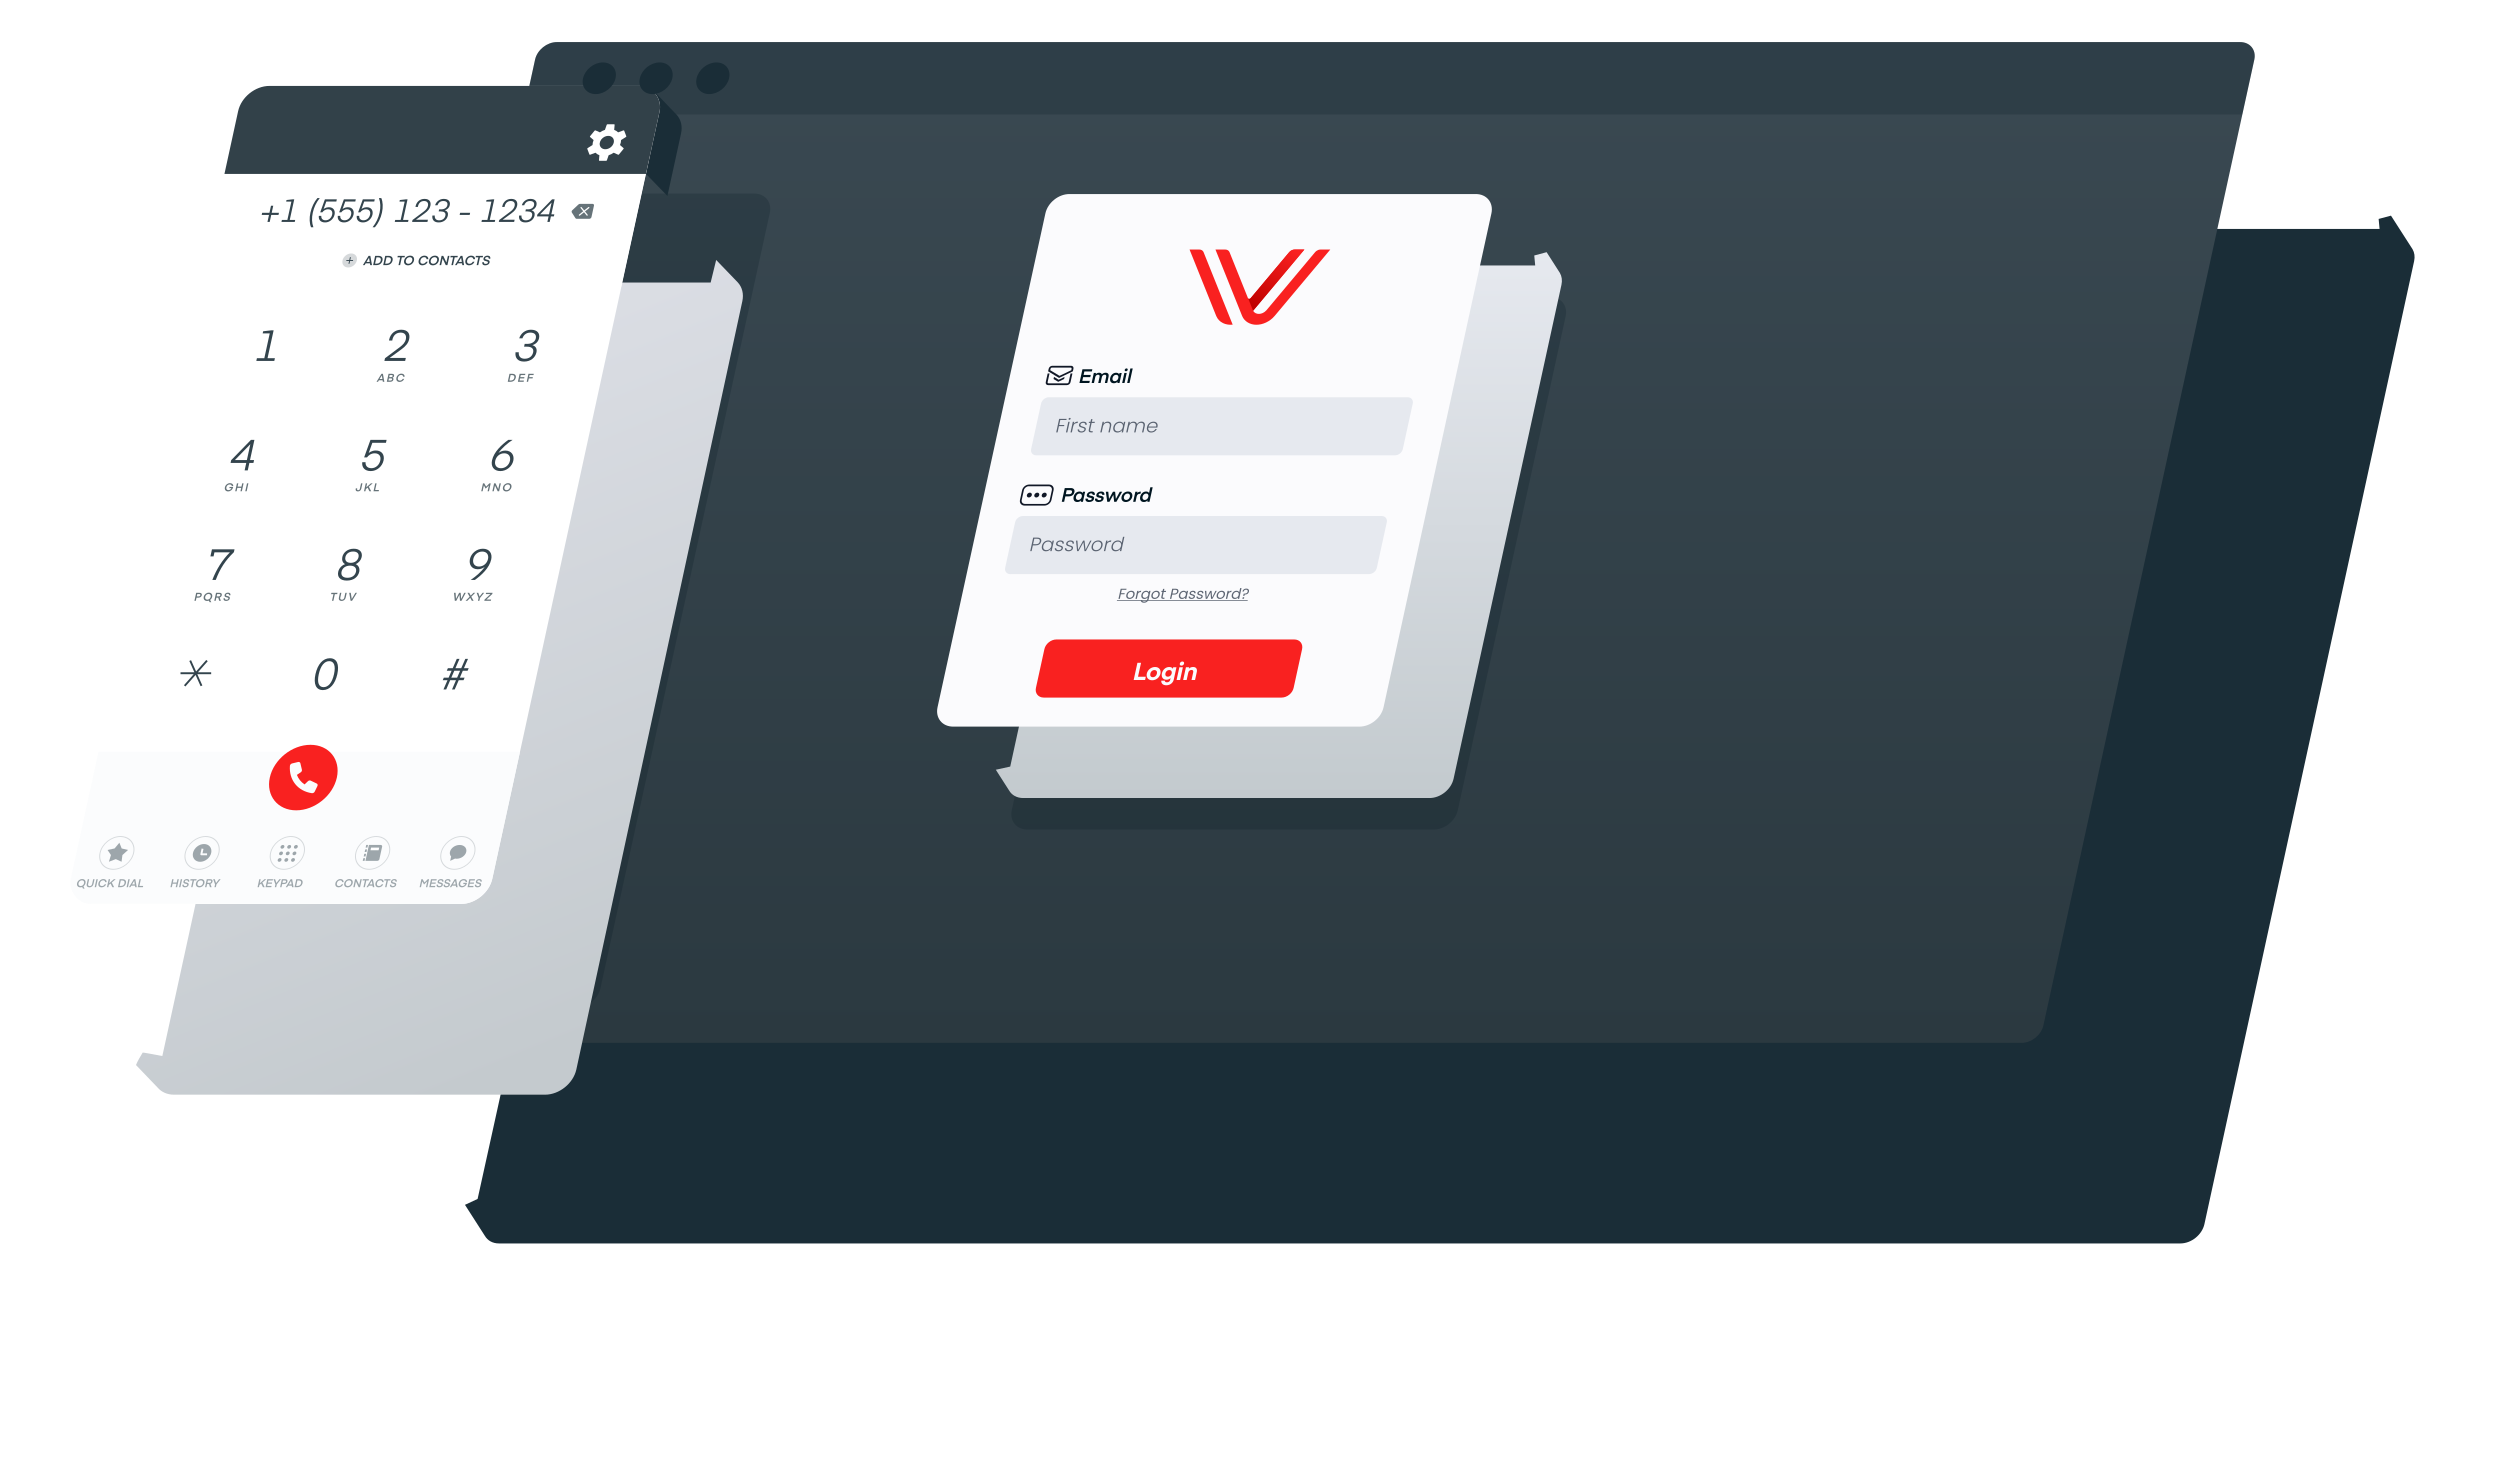 <svg width="774" height="451" viewBox="0 0 774 451" fill="none" xmlns="http://www.w3.org/2000/svg">
<g filter="url(#filter0_d)">
<path d="M703.935 25.172L703.862 25.057C703.836 25.016 703.811 24.976 703.785 24.937L697.249 14.763L693.426 15.784L693.713 18.873H177.205C173.815 18.873 170.481 21.557 169.758 24.868L104.868 319.186L100.953 321.016L107.124 330.639L107.13 330.637C107.943 332.057 109.502 332.971 111.48 332.971H632.045C635.435 332.971 638.769 330.286 639.492 326.975L704.415 28.847C704.717 27.462 704.516 26.187 703.931 25.172L703.935 25.172Z" fill="#1A2D37"/>
</g>
<path d="M165.655 18.465C166.31 15.463 169.333 13.029 172.406 13.029H693.558C696.631 13.029 698.59 15.463 697.935 18.465L632.64 317.432C631.984 320.435 628.962 322.868 625.889 322.868H104.737C101.664 322.868 99.704 320.435 100.36 317.432L165.655 18.465Z" fill="url(#paint0_linear)"/>
<path opacity="0.2" d="M346.641 97.936C347.364 94.624 350.698 91.94 354.088 91.94H479.9C483.289 91.94 485.45 94.624 484.727 97.936L451.335 250.829C450.612 254.141 447.278 256.825 443.888 256.825H318.077C314.687 256.825 312.526 254.141 313.249 250.829L346.641 97.936Z" fill="#001520"/>
<g filter="url(#filter1_d)">
<path d="M465.327 68.742L465.253 68.627C465.228 68.587 465.203 68.546 465.176 68.507L461.212 62.311L457.388 63.333L457.676 66.421H335.168C331.778 66.421 328.444 69.106 327.721 72.417L295.146 221.567L290.685 222.544L294.801 228.974L294.807 228.973C295.619 230.392 297.179 231.306 299.157 231.306H424.968C428.358 231.306 431.692 228.622 432.415 225.31L465.807 72.417C466.109 71.032 465.907 69.758 465.322 68.743L465.327 68.742Z" fill="url(#paint1_linear)"/>
</g>
<path d="M323.655 66.072C324.378 62.761 327.712 60.076 331.102 60.076H456.913C460.303 60.076 462.464 62.761 461.741 66.072L428.349 218.965C427.626 222.277 424.292 224.961 420.902 224.961H295.09C291.701 224.961 289.54 222.277 290.263 218.965L323.655 66.072Z" fill="#FBFBFD"/>
<path d="M371.322 77.259L368.285 77.259L376.552 97.846C377.423 99.892 379.523 100.731 381.638 100.515L372.618 78.044C372.41 77.557 371.912 77.26 371.322 77.259Z" fill="#F92120"/>
<path d="M379.351 77.259C379.941 77.26 380.444 77.557 380.651 78.044L386.374 92.305C386.496 92.602 386.942 92.603 387.191 92.305L398.4 78.935L398.401 78.935L398.723 78.55L399.17 78.017C399.591 77.546 400.225 77.26 400.805 77.259L403.827 77.259L387.949 96.207C388.695 97.539 390.764 97.526 392.075 96.073L407.215 78.001C407.313 77.893 407.421 77.796 407.538 77.71C407.84 77.488 408.275 77.277 408.778 77.259C408.796 77.259 408.815 77.258 408.833 77.258L411.857 77.259L394.631 97.812C393.124 99.591 390.934 100.549 388.979 100.548C387.041 100.546 385.281 99.553 384.573 97.846L376.306 77.259L379.351 77.259Z" fill="#F92120"/>
<path d="M386.412 92.365L387.962 96.222L403.851 77.258L400.826 77.258C400.246 77.26 399.612 77.546 399.191 78.017L398.743 78.551L398.421 78.936L398.42 78.936L387.204 92.315C386.969 92.595 386.561 92.611 386.412 92.365Z" fill="url(#paint2_linear)"/>
<path d="M323.343 200.978C323.704 199.322 325.371 197.98 327.066 197.98H400.712C402.407 197.98 403.487 199.322 403.126 200.978L400.507 212.97C400.145 214.625 398.478 215.968 396.784 215.968H323.138C321.443 215.968 320.362 214.625 320.724 212.97L323.343 200.978Z" fill="#F92120"/>
<path d="M354.741 209.516H352.325L353.268 205.199H352.148L350.986 210.52H354.522L354.741 209.516ZM356.711 210.61C358 210.61 359.025 209.673 359.269 208.557C359.513 207.44 358.897 206.503 357.608 206.503C356.319 206.503 355.293 207.44 355.05 208.557C354.806 209.673 355.422 210.61 356.711 210.61ZM356.139 208.557C356.293 207.852 356.828 207.44 357.403 207.44C357.978 207.44 358.333 207.852 358.18 208.557C358.026 209.261 357.491 209.673 356.915 209.673C356.34 209.673 355.985 209.261 356.139 208.557ZM363.12 207.073C362.945 206.713 362.554 206.503 361.986 206.503C360.866 206.503 359.961 207.38 359.722 208.474C359.483 209.568 360.005 210.445 361.125 210.445C361.693 210.445 362.144 210.205 362.41 209.936L362.29 210.483C362.189 210.947 361.84 211.247 361.287 211.247C360.743 211.247 360.622 210.955 360.625 210.73H359.536C359.462 211.352 359.829 212.162 361.072 212.162C362.3 212.162 363.18 211.397 363.404 210.37L364.229 206.593H363.224L363.12 207.073ZM362.76 208.474C362.626 209.089 362.143 209.508 361.56 209.508C360.977 209.508 360.677 209.089 360.811 208.474C360.945 207.86 361.428 207.44 362.011 207.44C362.594 207.44 362.894 207.86 362.76 208.474ZM365.786 206.083C366.17 206.083 366.503 205.821 366.585 205.446C366.667 205.072 366.45 204.802 366.066 204.802C365.682 204.802 365.347 205.072 365.265 205.446C365.184 205.821 365.402 206.083 365.786 206.083ZM364.272 210.52H365.362L366.219 206.593H365.13L364.272 210.52ZM368.167 206.593H367.162L366.305 210.52H367.394L367.885 208.272C368 207.747 368.363 207.417 368.892 207.417C369.376 207.417 369.506 207.732 369.407 208.189L368.898 210.52H369.987L370.522 208.069C370.727 207.133 370.35 206.503 369.384 206.503C368.785 206.503 368.32 206.735 368.063 207.073L368.167 206.593Z" fill="#FBFBFD"/>
<path d="M322.318 124.939C322.553 123.86 323.64 122.985 324.744 122.985H435.816C436.921 122.985 437.625 123.86 437.389 124.939L434.314 139.018C434.079 140.098 432.992 140.972 431.887 140.972H320.816C319.711 140.972 319.007 140.098 319.243 139.018L322.318 124.939Z" fill="#E6E9EF"/>
<path fill-rule="evenodd" clip-rule="evenodd" d="M325.087 113.51C325.3 113.338 325.559 113.242 325.807 113.242H331.609C331.857 113.242 332.074 113.338 332.212 113.51C332.349 113.682 332.397 113.914 332.344 114.157L332.169 114.957L327.886 117.007L324.498 114.957L324.672 114.157C324.725 113.914 324.875 113.682 325.087 113.51ZM325.683 113.809C325.589 113.809 325.49 113.846 325.409 113.911C325.328 113.976 325.272 114.065 325.252 114.157L325.15 114.621L328.027 116.361L331.663 114.621L331.765 114.157C331.785 114.065 331.767 113.976 331.714 113.911C331.662 113.846 331.58 113.809 331.485 113.809H325.683Z" fill="#111827"/>
<path d="M324.932 115.621L324.341 118.322C324.321 118.415 324.339 118.503 324.392 118.569C324.444 118.634 324.527 118.671 324.621 118.671H330.424C330.518 118.671 330.617 118.634 330.698 118.569C330.778 118.503 330.835 118.415 330.855 118.322L331.446 115.621H332.024L331.434 118.322C331.381 118.565 331.232 118.798 331.019 118.969C330.806 119.141 330.548 119.238 330.3 119.238H324.497C324.25 119.238 324.033 119.141 323.895 118.969C323.758 118.798 323.71 118.565 323.763 118.322L324.353 115.621H324.932Z" fill="#111827"/>
<path d="M327.764 117.567L329.591 116.692L329.45 117.338L327.622 118.213L326.177 117.339L326.319 116.692L327.764 117.567Z" fill="#111827"/>
<path d="M337.404 117.91H335.084L335.335 116.759H337.551L337.697 116.087H335.482L335.72 114.996H338.04L338.187 114.324H335.124L334.195 118.581H337.257L337.404 117.91ZM341.129 116.795C341.239 116.291 341.583 116.009 342.018 116.009C342.46 116.009 342.553 116.315 342.465 116.717L342.058 118.581H342.788L343.215 116.627C343.37 115.919 343.091 115.398 342.324 115.398C341.833 115.398 341.447 115.59 341.136 115.889C341.024 115.59 340.747 115.398 340.286 115.398C339.777 115.398 339.418 115.638 339.229 115.883L339.319 115.47H338.644L337.965 118.581H338.695L339.09 116.771C339.194 116.297 339.533 116.009 339.969 116.009C340.404 116.009 340.505 116.309 340.416 116.717L340.008 118.581H340.739L341.129 116.795ZM346.599 115.476L346.502 115.919C346.37 115.596 346.038 115.404 345.541 115.404C344.602 115.404 343.907 116.141 343.713 117.029C343.519 117.916 343.892 118.653 344.831 118.653C345.328 118.653 345.744 118.462 346.017 118.138L345.921 118.581H346.596L347.274 115.476H346.599ZM344.443 117.029C344.565 116.471 345.004 116.033 345.557 116.033C346.115 116.033 346.357 116.471 346.235 117.029C346.113 117.586 345.68 118.024 345.122 118.024C344.569 118.024 344.321 117.586 344.443 117.029ZM348.582 114.948C348.846 114.948 349.075 114.768 349.132 114.51C349.189 114.246 349.039 114.061 348.776 114.061C348.506 114.061 348.275 114.246 348.217 114.51C348.161 114.768 348.312 114.948 348.582 114.948ZM347.42 118.581H348.15L348.83 115.47H348.1L347.42 118.581ZM349.705 118.581L350.687 114.085H349.956L348.974 118.581H349.705Z" fill="#001520"/>
<path opacity="0.8" d="M330.231 129.674L330.155 130.022H328.265L327.923 131.587H329.519L329.443 131.935H327.847L327.426 133.866H326.996L327.911 129.674H330.231ZM331.087 129.974C331.002 129.974 330.934 129.944 330.886 129.884C330.838 129.824 330.823 129.75 330.843 129.662C330.862 129.575 330.908 129.503 330.982 129.447C331.056 129.387 331.136 129.357 331.222 129.357C331.308 129.357 331.375 129.387 331.424 129.447C331.473 129.503 331.488 129.575 331.469 129.662C331.449 129.75 331.402 129.824 331.328 129.884C331.254 129.944 331.173 129.974 331.087 129.974ZM331.167 130.592L330.452 133.866H330.023L330.738 130.592H331.167ZM332.443 131.173C332.581 130.97 332.759 130.812 332.976 130.7C333.197 130.588 333.448 130.532 333.731 130.532L333.635 130.97H333.518C333.207 130.97 332.94 131.052 332.716 131.215C332.492 131.379 332.338 131.653 332.254 132.037L331.855 133.866H331.425L332.14 130.592H332.57L332.443 131.173ZM334.792 133.914C334.407 133.914 334.111 133.828 333.903 133.656C333.7 133.48 333.617 133.242 333.654 132.942H334.096C334.076 133.126 334.131 133.276 334.262 133.392C334.397 133.504 334.597 133.56 334.863 133.56C335.096 133.56 335.29 133.506 335.445 133.398C335.603 133.29 335.7 133.156 335.735 132.996C335.759 132.884 335.743 132.792 335.685 132.72C335.627 132.648 335.545 132.592 335.439 132.552C335.338 132.509 335.197 132.463 335.015 132.415C334.779 132.351 334.591 132.287 334.449 132.223C334.308 132.159 334.195 132.065 334.112 131.941C334.034 131.813 334.017 131.643 334.064 131.431C334.099 131.271 334.18 131.123 334.308 130.988C334.436 130.852 334.599 130.744 334.796 130.664C334.993 130.584 335.207 130.544 335.436 130.544C335.796 130.544 336.067 130.634 336.248 130.814C336.431 130.99 336.496 131.233 336.445 131.545H336.015C336.045 131.353 336.001 131.199 335.883 131.084C335.77 130.964 335.591 130.904 335.345 130.904C335.128 130.904 334.941 130.954 334.785 131.054C334.628 131.153 334.533 131.277 334.501 131.425C334.473 131.553 334.489 131.659 334.548 131.743C334.612 131.823 334.699 131.887 334.807 131.935C334.916 131.979 335.065 132.029 335.253 132.085C335.48 132.149 335.659 132.211 335.789 132.271C335.919 132.331 336.023 132.419 336.1 132.534C336.177 132.65 336.196 132.804 336.158 132.996C336.12 133.172 336.036 133.33 335.908 133.47C335.78 133.606 335.619 133.714 335.426 133.794C335.232 133.874 335.021 133.914 334.792 133.914ZM337.973 130.946L337.53 132.978C337.486 133.178 337.495 133.316 337.556 133.392C337.617 133.468 337.746 133.506 337.942 133.506H338.335L338.256 133.866H337.796C337.493 133.866 337.283 133.798 337.165 133.662C337.049 133.522 337.025 133.294 337.094 132.978L337.538 130.946H337.071L337.149 130.592H337.615L337.794 129.77H338.23L338.051 130.592H338.971L338.894 130.946H337.973ZM342.948 130.532C343.349 130.532 343.65 130.654 343.85 130.898C344.051 131.137 344.102 131.487 344.002 131.947L343.582 133.866H343.159L343.568 131.995C343.645 131.639 343.613 131.367 343.469 131.179C343.33 130.992 343.103 130.898 342.788 130.898C342.465 130.898 342.186 130.998 341.95 131.197C341.714 131.397 341.553 131.691 341.469 132.079L341.079 133.866H340.649L341.364 130.592H341.793L341.672 131.149C341.822 130.95 342.008 130.798 342.232 130.694C342.456 130.586 342.694 130.532 342.948 130.532ZM344.695 132.223C344.768 131.887 344.9 131.593 345.09 131.341C345.285 131.086 345.518 130.89 345.789 130.754C346.065 130.614 346.357 130.544 346.663 130.544C346.983 130.544 347.241 130.616 347.439 130.76C347.64 130.904 347.768 131.088 347.821 131.311L347.979 130.592H348.408L347.693 133.866H347.264L347.422 133.14C347.267 133.364 347.056 133.55 346.791 133.698C346.53 133.842 346.241 133.914 345.921 133.914C345.619 133.914 345.36 133.844 345.145 133.704C344.934 133.564 344.787 133.366 344.704 133.11C344.625 132.854 344.622 132.558 344.695 132.223ZM347.621 132.229C347.679 131.965 347.674 131.733 347.607 131.533C347.54 131.333 347.423 131.179 347.254 131.072C347.089 130.964 346.892 130.91 346.663 130.91C346.426 130.91 346.202 130.962 345.991 131.066C345.78 131.169 345.598 131.321 345.444 131.521C345.294 131.717 345.19 131.951 345.131 132.223C345.072 132.491 345.074 132.726 345.136 132.93C345.203 133.13 345.318 133.284 345.483 133.392C345.648 133.496 345.85 133.548 346.087 133.548C346.316 133.548 346.537 133.494 346.749 133.386C346.964 133.278 347.149 133.124 347.303 132.924C347.458 132.724 347.563 132.493 347.621 132.229ZM353.391 130.532C353.784 130.532 354.076 130.654 354.269 130.898C354.466 131.137 354.514 131.487 354.414 131.947L353.995 133.866H353.571L353.98 131.995C354.058 131.639 354.029 131.367 353.894 131.179C353.759 130.992 353.54 130.898 353.238 130.898C352.923 130.898 352.649 131 352.416 131.203C352.183 131.407 352.025 131.703 351.94 132.091L351.552 133.866H351.129L351.537 131.995C351.615 131.639 351.586 131.367 351.452 131.179C351.317 130.992 351.096 130.898 350.789 130.898C350.474 130.898 350.2 131 349.967 131.203C349.735 131.407 349.576 131.703 349.491 132.091L349.104 133.866H348.674L349.389 130.592H349.819L349.695 131.155C349.846 130.952 350.031 130.798 350.25 130.694C350.47 130.586 350.701 130.532 350.942 130.532C351.233 130.532 351.472 130.6 351.659 130.736C351.85 130.872 351.966 131.072 352.007 131.335C352.153 131.076 352.35 130.878 352.597 130.742C352.848 130.602 353.113 130.532 353.391 130.532ZM358.375 132.061C358.343 132.205 358.315 132.315 358.291 132.391H355.51C355.469 132.638 355.484 132.85 355.556 133.026C355.628 133.202 355.744 133.336 355.904 133.428C356.065 133.516 356.251 133.56 356.464 133.56C356.742 133.56 356.99 133.494 357.207 133.362C357.428 133.23 357.594 133.052 357.704 132.828H358.158C358.006 133.148 357.773 133.41 357.459 133.614C357.149 133.814 356.792 133.914 356.387 133.914C356.072 133.914 355.804 133.846 355.584 133.71C355.365 133.57 355.212 133.374 355.124 133.122C355.04 132.866 355.036 132.568 355.11 132.229C355.184 131.889 355.319 131.591 355.514 131.335C355.709 131.08 355.946 130.884 356.225 130.748C356.504 130.612 356.804 130.544 357.123 130.544C357.442 130.544 357.705 130.612 357.913 130.748C358.125 130.884 358.269 131.068 358.345 131.299C358.426 131.527 358.436 131.781 358.375 132.061ZM357.942 132.049C357.999 131.805 357.993 131.597 357.925 131.425C357.86 131.253 357.747 131.123 357.586 131.036C357.425 130.948 357.239 130.904 357.026 130.904C356.707 130.904 356.413 131.004 356.144 131.203C355.875 131.403 355.689 131.685 355.585 132.049H357.942Z" fill="#374151"/>
<path d="M314.275 161.711C314.51 160.632 315.597 159.757 316.701 159.757H427.773C428.877 159.757 429.582 160.632 429.346 161.711L426.271 175.79C426.036 176.869 424.949 177.744 423.844 177.744H312.773C311.668 177.744 310.964 176.869 311.2 175.79L314.275 161.711Z" fill="#E6E9EF"/>
<path opacity="0.8" d="M322.348 167.652C322.27 168.011 322.086 168.301 321.796 168.521C321.507 168.741 321.121 168.851 320.638 168.851H319.773L319.383 170.638H318.953L319.868 166.446H321.163C321.642 166.446 321.978 166.556 322.171 166.776C322.369 166.996 322.428 167.288 322.348 167.652ZM320.717 168.491C321.388 168.491 321.784 168.211 321.907 167.652C321.968 167.372 321.934 167.16 321.806 167.016C321.678 166.872 321.438 166.8 321.086 166.8H320.221L319.851 168.491H320.717ZM322.58 168.995C322.653 168.659 322.785 168.365 322.975 168.113C323.17 167.857 323.403 167.662 323.674 167.526C323.95 167.386 324.241 167.316 324.548 167.316C324.867 167.316 325.126 167.388 325.323 167.532C325.525 167.676 325.653 167.859 325.706 168.083L325.863 167.364H326.293L325.578 170.638H325.148L325.307 169.912C325.151 170.136 324.941 170.322 324.675 170.47C324.415 170.614 324.125 170.686 323.806 170.686C323.503 170.686 323.244 170.616 323.029 170.476C322.819 170.336 322.671 170.138 322.588 169.882C322.509 169.626 322.506 169.33 322.58 168.995ZM325.506 169.001C325.563 168.737 325.559 168.505 325.492 168.305C325.425 168.105 325.307 167.951 325.139 167.843C324.974 167.736 324.777 167.682 324.548 167.682C324.311 167.682 324.086 167.734 323.876 167.837C323.665 167.941 323.482 168.093 323.328 168.293C323.179 168.489 323.075 168.723 323.015 168.995C322.957 169.262 322.958 169.498 323.02 169.702C323.087 169.902 323.203 170.056 323.367 170.164C323.533 170.268 323.734 170.32 323.972 170.32C324.201 170.32 324.421 170.266 324.633 170.158C324.849 170.05 325.034 169.896 325.188 169.696C325.342 169.496 325.448 169.264 325.506 169.001ZM327.702 170.686C327.317 170.686 327.021 170.6 326.813 170.428C326.61 170.252 326.527 170.014 326.564 169.714H327.006C326.986 169.898 327.041 170.048 327.171 170.164C327.306 170.276 327.507 170.332 327.773 170.332C328.006 170.332 328.2 170.278 328.354 170.17C328.513 170.062 328.61 169.928 328.645 169.768C328.669 169.656 328.652 169.564 328.595 169.492C328.537 169.42 328.455 169.364 328.349 169.324C328.248 169.28 328.107 169.235 327.925 169.187C327.689 169.123 327.501 169.059 327.359 168.995C327.218 168.931 327.105 168.837 327.022 168.713C326.943 168.585 326.927 168.415 326.974 168.203C327.008 168.043 327.09 167.895 327.218 167.76C327.346 167.624 327.508 167.516 327.706 167.436C327.903 167.356 328.117 167.316 328.346 167.316C328.706 167.316 328.977 167.406 329.158 167.586C329.341 167.762 329.406 168.005 329.354 168.317H328.925C328.954 168.125 328.91 167.971 328.792 167.855C328.68 167.736 328.5 167.676 328.255 167.676C328.038 167.676 327.851 167.726 327.694 167.826C327.537 167.925 327.443 168.049 327.411 168.197C327.383 168.325 327.398 168.431 327.458 168.515C327.522 168.595 327.608 168.659 327.717 168.707C327.826 168.751 327.974 168.801 328.163 168.857C328.39 168.921 328.569 168.983 328.699 169.043C328.829 169.103 328.933 169.191 329.009 169.306C329.086 169.422 329.106 169.576 329.068 169.768C329.03 169.944 328.946 170.102 328.817 170.242C328.69 170.378 328.529 170.486 328.336 170.566C328.142 170.646 327.931 170.686 327.702 170.686ZM330.83 170.686C330.446 170.686 330.149 170.6 329.942 170.428C329.739 170.252 329.655 170.014 329.692 169.714H330.134C330.114 169.898 330.17 170.048 330.3 170.164C330.435 170.276 330.635 170.332 330.901 170.332C331.135 170.332 331.329 170.278 331.483 170.17C331.642 170.062 331.738 169.928 331.773 169.768C331.798 169.656 331.781 169.564 331.723 169.492C331.665 169.42 331.583 169.364 331.477 169.324C331.377 169.28 331.235 169.235 331.053 169.187C330.818 169.123 330.629 169.059 330.488 168.995C330.346 168.931 330.234 168.837 330.15 168.713C330.072 168.585 330.056 168.415 330.102 168.203C330.137 168.043 330.218 167.895 330.346 167.76C330.474 167.624 330.637 167.516 330.834 167.436C331.032 167.356 331.245 167.316 331.474 167.316C331.834 167.316 332.105 167.406 332.287 167.586C332.469 167.762 332.535 168.005 332.483 168.317H332.053C332.083 168.125 332.039 167.971 331.921 167.855C331.808 167.736 331.629 167.676 331.383 167.676C331.167 167.676 330.98 167.726 330.823 167.826C330.666 167.925 330.571 168.049 330.539 168.197C330.511 168.325 330.527 168.431 330.586 168.515C330.651 168.595 330.737 168.659 330.845 168.707C330.954 168.751 331.103 168.801 331.291 168.857C331.519 168.921 331.697 168.983 331.827 169.043C331.957 169.103 332.061 169.191 332.138 169.306C332.215 169.422 332.235 169.576 332.197 169.768C332.158 169.944 332.075 170.102 331.946 170.242C331.818 170.378 331.657 170.486 331.464 170.566C331.271 170.646 331.059 170.686 330.83 170.686ZM337.949 167.364L336.185 170.638H335.755L335.428 167.891L333.902 170.638H333.466L333.132 167.364H333.567L333.78 170.212L335.341 167.364H335.771L336.074 170.218L337.526 167.364H337.949ZM339.276 170.686C338.961 170.686 338.692 170.618 338.468 170.482C338.249 170.342 338.093 170.146 338.001 169.894C337.913 169.638 337.907 169.34 337.981 169.001C338.055 168.661 338.193 168.365 338.396 168.113C338.599 167.857 338.842 167.662 339.126 167.526C339.41 167.386 339.709 167.316 340.024 167.316C340.339 167.316 340.609 167.386 340.832 167.526C341.06 167.662 341.217 167.857 341.305 168.113C341.397 168.365 341.406 168.661 341.332 169.001C341.259 169.336 341.12 169.632 340.917 169.888C340.714 170.144 340.468 170.342 340.18 170.482C339.893 170.618 339.591 170.686 339.276 170.686ZM339.356 170.32C339.577 170.32 339.792 170.272 340.001 170.176C340.211 170.076 340.395 169.928 340.552 169.732C340.715 169.532 340.827 169.288 340.89 169.001C340.953 168.713 340.948 168.471 340.877 168.275C340.806 168.075 340.687 167.927 340.519 167.831C340.353 167.732 340.159 167.682 339.938 167.682C339.717 167.682 339.502 167.732 339.292 167.831C339.083 167.927 338.899 168.075 338.741 168.275C338.588 168.471 338.48 168.713 338.417 169.001C338.354 169.288 338.356 169.532 338.423 169.732C338.495 169.928 338.612 170.076 338.774 170.176C338.941 170.272 339.135 170.32 339.356 170.32ZM342.775 167.945C342.914 167.742 343.091 167.584 343.308 167.472C343.529 167.36 343.781 167.304 344.063 167.304L343.967 167.742H343.851C343.54 167.742 343.272 167.824 343.048 167.987C342.824 168.151 342.67 168.425 342.587 168.809L342.187 170.638H341.758L342.473 167.364H342.902L342.775 167.945ZM344.143 168.995C344.217 168.659 344.351 168.365 344.545 168.113C344.74 167.857 344.973 167.662 345.244 167.526C345.52 167.386 345.811 167.316 346.118 167.316C346.413 167.316 346.663 167.386 346.87 167.526C347.077 167.666 347.211 167.847 347.273 168.071L347.681 166.201H348.111L347.142 170.638H346.712L346.872 169.906C346.72 170.134 346.511 170.322 346.246 170.47C345.981 170.614 345.691 170.686 345.376 170.686C345.069 170.686 344.808 170.616 344.593 170.476C344.382 170.336 344.235 170.138 344.152 169.882C344.073 169.626 344.07 169.33 344.143 168.995ZM347.07 169.001C347.127 168.737 347.123 168.505 347.056 168.305C346.989 168.105 346.871 167.951 346.702 167.843C346.538 167.736 346.341 167.682 346.112 167.682C345.875 167.682 345.65 167.734 345.44 167.837C345.229 167.941 345.046 168.093 344.892 168.293C344.743 168.489 344.639 168.723 344.579 168.995C344.521 169.262 344.522 169.498 344.584 169.702C344.651 169.902 344.767 170.056 344.931 170.164C345.097 170.268 345.298 170.32 345.536 170.32C345.765 170.32 345.985 170.266 346.197 170.158C346.413 170.05 346.598 169.896 346.752 169.696C346.906 169.496 347.012 169.264 347.07 169.001Z" fill="#374151"/>
<g opacity="0.8">
<path d="M348.776 182.265L348.704 182.598H347.309L347.078 183.655H348.21L348.138 183.988H347.005L346.697 185.4H346.278L346.963 182.265H348.776ZM349.689 185.44C349.453 185.44 349.249 185.388 349.079 185.283C348.912 185.178 348.794 185.029 348.725 184.837C348.66 184.643 348.656 184.418 348.711 184.163C348.766 183.911 348.87 183.689 349.022 183.497C349.178 183.303 349.364 183.154 349.58 183.052C349.796 182.947 350.024 182.895 350.263 182.895C350.503 182.895 350.707 182.947 350.878 183.052C351.049 183.154 351.169 183.301 351.237 183.493C351.309 183.685 351.317 183.908 351.261 184.163C351.206 184.418 351.098 184.643 350.939 184.837C350.784 185.029 350.596 185.178 350.377 185.283C350.158 185.388 349.928 185.44 349.689 185.44ZM349.767 185.08C349.918 185.08 350.066 185.046 350.213 184.977C350.361 184.908 350.489 184.804 350.599 184.667C350.712 184.529 350.79 184.361 350.833 184.163C350.876 183.965 350.873 183.797 350.823 183.659C350.774 183.521 350.692 183.419 350.577 183.354C350.463 183.285 350.331 183.25 350.181 183.25C350.028 183.25 349.879 183.285 349.735 183.354C349.595 183.419 349.471 183.521 349.364 183.659C349.258 183.797 349.182 183.965 349.139 184.163C349.095 184.364 349.095 184.533 349.139 184.671C349.185 184.809 349.264 184.912 349.375 184.981C349.486 185.047 349.617 185.08 349.767 185.08ZM352.411 183.336C352.516 183.195 352.644 183.085 352.796 183.007C352.951 182.929 353.127 182.89 353.323 182.89L353.231 183.313H353.121C352.651 183.313 352.362 183.562 352.253 184.06L351.961 185.4H351.542L352.08 182.935H352.499L352.411 183.336ZM354.846 182.895C355.064 182.895 355.244 182.941 355.387 183.034C355.532 183.127 355.629 183.244 355.678 183.385L355.776 182.935H356.2L355.65 185.454C355.601 185.678 355.508 185.878 355.372 186.052C355.235 186.229 355.064 186.366 354.858 186.465C354.655 186.564 354.433 186.614 354.191 186.614C353.859 186.614 353.6 186.537 353.412 186.384C353.225 186.232 353.14 186.023 353.157 185.759H353.572C353.585 185.909 353.654 186.029 353.778 186.119C353.902 186.212 354.066 186.258 354.268 186.258C354.498 186.258 354.701 186.188 354.876 186.047C355.054 185.906 355.171 185.708 355.226 185.454L355.339 184.936C355.225 185.08 355.076 185.2 354.893 185.296C354.709 185.392 354.508 185.44 354.29 185.44C354.066 185.44 353.874 185.386 353.714 185.278C353.556 185.17 353.446 185.019 353.385 184.824C353.323 184.629 353.319 184.407 353.373 184.158C353.428 183.907 353.529 183.686 353.674 183.497C353.821 183.306 353.996 183.157 354.2 183.052C354.407 182.947 354.622 182.895 354.846 182.895ZM355.508 184.163C355.549 183.977 355.546 183.815 355.499 183.677C355.453 183.539 355.371 183.434 355.255 183.363C355.142 183.288 355.008 183.25 354.851 183.25C354.695 183.25 354.544 183.286 354.4 183.358C354.255 183.43 354.13 183.535 354.023 183.673C353.916 183.811 353.842 183.973 353.802 184.158C353.76 184.347 353.763 184.512 353.809 184.653C353.855 184.791 353.935 184.897 354.047 184.972C354.16 185.044 354.295 185.08 354.452 185.08C354.608 185.08 354.759 185.044 354.903 184.972C355.052 184.897 355.179 184.791 355.286 184.653C355.394 184.512 355.468 184.349 355.508 184.163ZM357.461 185.44C357.224 185.44 357.021 185.388 356.851 185.283C356.683 185.178 356.565 185.029 356.497 184.837C356.432 184.643 356.427 184.418 356.483 184.163C356.538 183.911 356.642 183.689 356.794 183.497C356.95 183.303 357.136 183.154 357.352 183.052C357.568 182.947 357.796 182.895 358.035 182.895C358.274 182.895 358.479 182.947 358.65 183.052C358.821 183.154 358.94 183.301 359.009 183.493C359.081 183.685 359.089 183.908 359.033 184.163C358.977 184.418 358.87 184.643 358.711 184.837C358.555 185.029 358.368 185.178 358.149 185.283C357.929 185.388 357.7 185.44 357.461 185.44ZM357.539 185.08C357.69 185.08 357.838 185.046 357.985 184.977C358.132 184.908 358.261 184.804 358.371 184.667C358.484 184.529 358.562 184.361 358.605 184.163C358.648 183.965 358.645 183.797 358.595 183.659C358.546 183.521 358.464 183.419 358.349 183.354C358.235 183.285 358.103 183.25 357.953 183.25C357.799 183.25 357.651 183.285 357.507 183.354C357.367 183.419 357.243 183.521 357.136 183.659C357.029 183.797 356.954 183.965 356.911 184.163C356.867 184.364 356.867 184.533 356.911 184.671C356.957 184.809 357.036 184.912 357.147 184.981C357.258 185.047 357.389 185.08 357.539 185.08ZM360.289 183.273L359.972 184.725C359.946 184.845 359.953 184.93 359.994 184.981C360.036 185.029 360.121 185.053 360.25 185.053H360.558L360.483 185.4H360.105C359.872 185.4 359.709 185.347 359.615 185.242C359.521 185.137 359.501 184.965 359.553 184.725L359.87 183.273H359.543L359.617 182.935H359.944L360.079 182.315H360.498L360.363 182.935H361.021L360.947 183.273H360.289ZM364.847 183.183C364.79 183.443 364.65 183.661 364.428 183.835C364.21 184.006 363.913 184.091 363.539 184.091H362.922L362.636 185.4H362.217L362.902 182.265H363.938C364.3 182.265 364.556 182.351 364.706 182.522C364.858 182.692 364.905 182.913 364.847 183.183ZM363.613 183.754C363.846 183.754 364.028 183.704 364.16 183.605C364.293 183.506 364.379 183.366 364.418 183.183C364.503 182.796 364.318 182.603 363.864 182.603H363.247L362.996 183.754H363.613ZM364.998 184.158C365.053 183.907 365.153 183.686 365.298 183.497C365.445 183.306 365.62 183.157 365.824 183.052C366.031 182.947 366.246 182.895 366.47 182.895C366.691 182.895 366.873 182.941 367.015 183.034C367.158 183.127 367.253 183.244 367.302 183.385L367.4 182.935H367.824L367.286 185.4H366.862L366.962 184.941C366.848 185.085 366.698 185.205 366.511 185.301C366.328 185.394 366.128 185.44 365.91 185.44C365.686 185.44 365.495 185.386 365.338 185.278C365.18 185.17 365.07 185.019 365.009 184.824C364.947 184.629 364.943 184.407 364.998 184.158ZM367.132 184.163C367.173 183.977 367.17 183.815 367.123 183.677C367.077 183.539 366.995 183.434 366.879 183.363C366.767 183.288 366.632 183.25 366.476 183.25C366.319 183.25 366.168 183.286 366.024 183.358C365.879 183.43 365.754 183.535 365.647 183.673C365.54 183.811 365.466 183.973 365.426 184.158C365.384 184.347 365.387 184.512 365.433 184.653C365.479 184.791 365.559 184.897 365.671 184.972C365.784 185.044 365.919 185.08 366.076 185.08C366.232 185.08 366.383 185.044 366.527 184.972C366.676 184.897 366.803 184.791 366.91 184.653C367.018 184.512 367.092 184.349 367.132 184.163ZM368.878 185.44C368.684 185.44 368.518 185.409 368.378 185.346C368.239 185.28 368.138 185.19 368.073 185.076C368.01 184.959 367.99 184.825 368.014 184.676H368.446C368.432 184.799 368.468 184.899 368.555 184.977C368.646 185.055 368.777 185.094 368.949 185.094C369.108 185.094 369.242 185.059 369.349 184.99C369.456 184.921 369.521 184.834 369.544 184.73C369.567 184.622 369.536 184.542 369.448 184.491C369.362 184.437 369.222 184.385 369.027 184.334C368.85 184.286 368.707 184.238 368.598 184.19C368.493 184.139 368.408 184.066 368.343 183.97C368.281 183.871 368.268 183.742 368.303 183.583C368.33 183.457 368.394 183.342 368.494 183.237C368.593 183.132 368.72 183.049 368.874 182.989C369.029 182.926 369.197 182.895 369.378 182.895C369.657 182.895 369.868 182.964 370.01 183.102C370.151 183.24 370.202 183.428 370.162 183.668H369.743C369.762 183.539 369.731 183.436 369.65 183.358C369.572 183.28 369.451 183.241 369.289 183.241C369.138 183.241 369.012 183.273 368.909 183.336C368.806 183.398 368.744 183.481 368.722 183.583C368.704 183.664 368.715 183.731 368.756 183.785C368.8 183.836 368.858 183.878 368.931 183.911C369.007 183.941 369.113 183.976 369.249 184.015C369.419 184.063 369.556 184.11 369.659 184.158C369.763 184.203 369.845 184.272 369.904 184.365C369.967 184.458 369.983 184.58 369.953 184.73C369.924 184.864 369.859 184.986 369.759 185.094C369.658 185.202 369.531 185.287 369.376 185.35C369.225 185.41 369.059 185.44 368.878 185.44ZM371.282 185.44C371.089 185.44 370.923 185.409 370.783 185.346C370.644 185.28 370.542 185.19 370.478 185.076C370.415 184.959 370.395 184.825 370.418 184.676H370.851C370.836 184.799 370.873 184.899 370.96 184.977C371.05 185.055 371.182 185.094 371.353 185.094C371.513 185.094 371.646 185.059 371.753 184.99C371.861 184.921 371.926 184.834 371.949 184.73C371.972 184.622 371.94 184.542 371.853 184.491C371.767 184.437 371.626 184.385 371.432 184.334C371.255 184.286 371.112 184.238 371.003 184.19C370.898 184.139 370.812 184.066 370.747 183.97C370.686 183.871 370.673 183.742 370.708 183.583C370.735 183.457 370.799 183.342 370.898 183.237C370.998 183.132 371.125 183.049 371.279 182.989C371.434 182.926 371.602 182.895 371.783 182.895C372.062 182.895 372.273 182.964 372.415 183.102C372.556 183.24 372.607 183.428 372.567 183.668H372.148C372.167 183.539 372.136 183.436 372.055 183.358C371.977 183.28 371.856 183.241 371.694 183.241C371.543 183.241 371.417 183.273 371.314 183.336C371.211 183.398 371.149 183.481 371.126 183.583C371.109 183.664 371.12 183.731 371.161 183.785C371.205 183.836 371.263 183.878 371.336 183.911C371.412 183.941 371.518 183.976 371.654 184.015C371.824 184.063 371.961 184.11 372.064 184.158C372.168 184.203 372.249 184.272 372.309 184.365C372.371 184.458 372.388 184.58 372.358 184.73C372.329 184.864 372.264 184.986 372.164 185.094C372.063 185.202 371.936 185.287 371.781 185.35C371.63 185.41 371.463 185.44 371.282 185.44ZM376.701 182.935L375.376 185.4H374.943L374.763 183.443L373.728 185.4H373.296L373.042 182.935H373.47L373.598 185.004L374.676 182.935H375.104L375.264 185.008L376.287 182.935H376.701ZM377.67 185.44C377.434 185.44 377.231 185.388 377.06 185.283C376.893 185.178 376.775 185.029 376.706 184.837C376.641 184.643 376.637 184.418 376.693 184.163C376.747 183.911 376.851 183.689 377.004 183.497C377.16 183.303 377.345 183.154 377.561 183.052C377.777 182.947 378.005 182.895 378.244 182.895C378.484 182.895 378.689 182.947 378.859 183.052C379.03 183.154 379.15 183.301 379.219 183.493C379.29 183.685 379.298 183.908 379.242 184.163C379.187 184.418 379.079 184.643 378.92 184.837C378.765 185.029 378.577 185.178 378.358 185.283C378.139 185.388 377.91 185.44 377.67 185.44ZM377.749 185.08C377.899 185.08 378.048 185.046 378.195 184.977C378.342 184.908 378.47 184.804 378.58 184.667C378.693 184.529 378.771 184.361 378.814 184.163C378.858 183.965 378.854 183.797 378.805 183.659C378.755 183.521 378.673 183.419 378.559 183.354C378.445 183.285 378.313 183.25 378.162 183.25C378.009 183.25 377.86 183.285 377.716 183.354C377.576 183.419 377.452 183.521 377.346 183.659C377.239 183.797 377.164 183.965 377.121 184.163C377.077 184.364 377.077 184.533 377.12 184.671C377.167 184.809 377.245 184.912 377.356 184.981C377.467 185.047 377.598 185.08 377.749 185.08ZM380.393 183.336C380.497 183.195 380.625 183.085 380.777 183.007C380.933 182.929 381.108 182.89 381.305 182.89L381.212 183.313H381.102C380.632 183.313 380.343 183.562 380.235 184.06L379.942 185.4H379.523L380.061 182.935H380.48L380.393 183.336ZM381.355 184.158C381.41 183.907 381.51 183.686 381.656 183.497C381.802 183.306 381.977 183.157 382.181 183.052C382.388 182.947 382.605 182.895 382.832 182.895C383.028 182.895 383.201 182.94 383.35 183.03C383.5 183.117 383.604 183.232 383.661 183.376L383.946 182.072H384.37L383.643 185.4H383.219L383.321 184.936C383.206 185.083 383.056 185.205 382.873 185.301C382.69 185.394 382.489 185.44 382.272 185.44C382.048 185.44 381.855 185.386 381.695 185.278C381.537 185.17 381.428 185.019 381.366 184.824C381.304 184.629 381.3 184.407 381.355 184.158ZM383.49 184.163C383.53 183.977 383.527 183.815 383.481 183.677C383.434 183.539 383.353 183.434 383.236 183.363C383.124 183.288 382.989 183.25 382.833 183.25C382.676 183.25 382.526 183.286 382.381 183.358C382.237 183.43 382.111 183.535 382.004 183.673C381.897 183.811 381.823 183.973 381.783 184.158C381.742 184.347 381.744 184.512 381.79 184.653C381.836 184.791 381.916 184.897 382.029 184.972C382.142 185.044 382.277 185.08 382.433 185.08C382.59 185.08 382.74 185.044 382.885 184.972C383.033 184.897 383.161 184.791 383.267 184.653C383.375 184.512 383.449 184.349 383.49 184.163ZM385.863 182.225C386.167 182.225 386.394 182.309 386.545 182.477C386.695 182.645 386.74 182.869 386.678 183.151C386.61 183.466 386.459 183.7 386.226 183.853C385.994 184.003 385.707 184.078 385.367 184.078L385.26 184.505H384.896L385.033 183.794H385.166C385.47 183.794 385.718 183.749 385.909 183.659C386.101 183.569 386.224 183.4 386.278 183.151C386.317 182.971 386.293 182.829 386.205 182.724C386.118 182.619 385.981 182.567 385.793 182.567C385.603 182.567 385.442 182.618 385.309 182.719C385.18 182.818 385.096 182.955 385.058 183.129H384.663C384.702 182.949 384.778 182.791 384.89 182.656C385.003 182.519 385.143 182.412 385.31 182.337C385.479 182.262 385.664 182.225 385.863 182.225ZM384.874 185.427C384.794 185.427 384.733 185.4 384.689 185.346C384.646 185.292 384.633 185.226 384.65 185.148C384.667 185.07 384.709 185.004 384.776 184.95C384.843 184.896 384.916 184.869 384.996 184.869C385.073 184.869 385.131 184.896 385.172 184.95C385.215 185.004 385.228 185.07 385.211 185.148C385.194 185.226 385.152 185.292 385.085 185.346C385.021 185.4 384.951 185.427 384.874 185.427Z" fill="#374151"/>
<path d="M345.826 185.849H386.31L386.261 186.074H345.776L345.826 185.849Z" fill="#374151"/>
</g>
<path d="M329.977 153.003L330.247 151.768H331.315C331.8 151.768 331.966 152.02 331.885 152.392C331.803 152.763 331.53 153.003 331.045 153.003H329.977ZM329.831 153.675H330.892C331.905 153.675 332.475 153.117 332.633 152.392C332.792 151.666 332.493 151.096 331.455 151.096H329.651L328.721 155.353H329.464L329.831 153.675ZM335.28 152.248L335.183 152.691C335.052 152.368 334.719 152.176 334.222 152.176C333.283 152.176 332.588 152.913 332.394 153.801C332.2 154.688 332.573 155.425 333.512 155.425C334.009 155.425 334.426 155.234 334.699 154.91L334.602 155.353H335.277L335.955 152.248H335.28ZM333.125 153.801C333.246 153.243 333.686 152.805 334.238 152.805C334.796 152.805 335.038 153.243 334.917 153.801C334.795 154.358 334.362 154.796 333.803 154.796C333.251 154.796 333.003 154.358 333.125 153.801ZM337.178 155.425C338.068 155.425 338.607 154.982 338.722 154.454C338.997 153.195 337.052 153.729 337.184 153.123C337.234 152.895 337.449 152.751 337.811 152.751C338.186 152.751 338.308 152.979 338.284 153.201H338.983C339.044 152.781 338.871 152.17 337.957 152.17C337.171 152.17 336.593 152.625 336.479 153.147C336.203 154.412 338.16 153.825 338.016 154.484C337.969 154.7 337.73 154.838 337.349 154.838C336.901 154.838 336.726 154.628 336.767 154.358H336.061C335.973 154.928 336.245 155.425 337.178 155.425ZM340.135 155.425C341.025 155.425 341.563 154.982 341.679 154.454C341.954 153.195 340.008 153.729 340.141 153.123C340.19 152.895 340.406 152.751 340.768 152.751C341.142 152.751 341.264 152.979 341.24 153.201H341.94C342.001 152.781 341.828 152.17 340.913 152.17C340.128 152.17 339.55 152.625 339.436 153.147C339.159 154.412 341.117 153.825 340.973 154.484C340.925 154.7 340.687 154.838 340.306 154.838C339.858 154.838 339.683 154.628 339.723 154.358H339.018C338.93 154.928 339.202 155.425 340.135 155.425ZM344.941 155.353H345.635L347.425 152.242H346.683L345.476 154.478L345.24 152.242H344.565L343.348 154.472L343.123 152.242H342.368L342.799 155.353H343.493L344.683 153.219H344.689L344.941 155.353ZM348.532 155.425C349.55 155.425 350.352 154.676 350.544 153.801C350.735 152.925 350.261 152.17 349.243 152.17C348.23 152.17 347.427 152.925 347.236 153.801C347.044 154.676 347.519 155.425 348.532 155.425ZM347.966 153.801C348.098 153.195 348.577 152.799 349.105 152.799C349.639 152.799 349.945 153.195 349.813 153.801C349.682 154.4 349.203 154.796 348.669 154.796C348.141 154.796 347.835 154.4 347.966 153.801ZM353.226 152.218C353.226 152.218 353.154 152.212 353.123 152.212C352.571 152.212 352.243 152.475 352.083 152.673L352.178 152.242H351.503L350.823 155.353H351.553L351.907 153.735C352.038 153.135 352.402 152.871 352.918 152.871C352.998 152.871 353.081 152.883 353.081 152.883L353.226 152.218ZM355.748 152.649C355.628 152.386 355.331 152.17 354.834 152.17C353.895 152.17 353.2 152.907 353.005 153.801C352.811 154.688 353.184 155.425 354.123 155.425C354.62 155.425 355.037 155.234 355.31 154.91L355.213 155.353H355.888L356.87 150.857H356.14L355.748 152.649ZM355.527 153.801C355.406 154.358 354.973 154.796 354.414 154.796C353.862 154.796 353.614 154.358 353.735 153.801C353.86 153.231 354.298 152.799 354.85 152.799C355.409 152.799 355.652 153.231 355.527 153.801Z" fill="#001520"/>
<path d="M319.454 153.274C319.364 153.688 318.947 154.023 318.523 154.023C318.1 154.023 317.83 153.688 317.92 153.274C318.01 152.86 318.427 152.524 318.851 152.524C319.275 152.524 319.545 152.86 319.454 153.274Z" fill="#111827"/>
<path d="M321.756 153.274C321.665 153.688 321.249 154.023 320.825 154.023C320.401 154.023 320.131 153.688 320.221 153.274C320.312 152.86 320.729 152.524 321.152 152.524C321.576 152.524 321.846 152.86 321.756 153.274Z" fill="#111827"/>
<path d="M323.126 154.023C323.55 154.023 323.967 153.688 324.057 153.274C324.148 152.86 323.877 152.524 323.454 152.524C323.03 152.524 322.613 152.86 322.523 153.274C322.432 153.688 322.703 154.023 323.126 154.023Z" fill="#111827"/>
<path fill-rule="evenodd" clip-rule="evenodd" d="M318.632 150.014C317.636 150.014 316.657 150.802 316.444 151.775L315.79 154.773C315.577 155.745 316.212 156.534 317.208 156.534H323.345C324.341 156.534 325.32 155.745 325.532 154.773L326.187 151.775C326.4 150.802 325.765 150.014 324.769 150.014H318.632ZM316.981 151.775C317.131 151.092 317.818 150.538 318.517 150.538H324.655C325.354 150.538 325.799 151.092 325.65 151.775L324.995 154.773C324.846 155.456 324.159 156.009 323.46 156.009H317.322C316.623 156.009 316.178 155.456 316.327 154.773L316.981 151.775Z" fill="#111827"/>
<path opacity="0.2" d="M694.212 35.434H161.932L165.655 18.465C166.31 15.463 169.333 13.029 172.406 13.029H693.558C696.631 13.029 698.59 15.463 697.935 18.465L694.212 35.434Z" fill="#001520"/>
<path opacity="0.2" d="M101.557 311.946L156.6 59.924H233.507C236.897 59.924 239.058 62.609 238.335 65.92L185.911 305.95C185.188 309.262 181.854 311.946 178.465 311.946H101.557Z" fill="#001520"/>
<g filter="url(#filter2_d)">
<path d="M202.727 28.484L209.458 35.474L209.457 35.477C210.76 36.907 211.324 38.973 210.822 41.271L159.44 279.101C158.497 283.417 154.151 286.917 149.733 286.917H34.894C32.772 286.917 31.019 286.109 29.875 284.792L23.105 277.736C23.517 276.618 24.565 274.892 24.992 274.188C25.1 274.011 25.168 273.898 25.176 273.878C25.206 273.804 28.344 274.39 31.255 274.952L81.851 43.289C82.793 38.973 87.139 35.474 91.558 35.474H201.017L202.727 28.484Z" fill="url(#paint3_linear)"/>
</g>
<path d="M206.63 60.676L210.856 41.326C211.358 39.028 210.794 36.962 209.491 35.532L209.492 35.529L202.727 28.484L201.017 35.474H195.79V49.49L206.63 60.676Z" fill="#1A2D37"/>
<g clip-path="url(#clip0)">
<rect width="130.501" height="259.222" rx="8" transform="matrix(1 0 -0.213 0.977 75.429 26.601)" fill="white"/>
<rect opacity="0.92" width="440" height="663" transform="matrix(1 0 0.213 -0.977 -111.058 880.474)" fill="#FBFCFD"/>
<g filter="url(#filter3_d)">
<rect width="144.144" height="41.523" transform="matrix(1 0 -0.213 0.977 64.114 47.174)" fill="white"/>
</g>
<path d="M85.111 110.89H82.832L84.713 102.279H83.935L81.473 102.559L81.327 103.225H83.51L81.836 110.89H79.544L79.358 111.743H84.924L85.111 110.89Z" fill="#33444D"/>
<path d="M78.655 142.446H77.4L78.768 136.181H77.704L71.569 142.473L71.382 143.326H76.239L75.733 145.645H76.701L77.208 143.326H78.463L78.655 142.446ZM77.503 137.541L76.431 142.446H72.707L77.489 137.541H77.503Z" fill="#33444D"/>
<path d="M70.707 151.74C70.241 151.74 69.971 151.396 70.087 150.864C70.204 150.332 70.607 149.984 71.112 149.984C71.475 149.984 71.742 150.165 71.764 150.488H72.23C72.236 149.925 71.813 149.581 71.2 149.581C70.464 149.581 69.797 150.106 69.632 150.864C69.466 151.625 69.893 152.144 70.616 152.144C71.338 152.144 71.996 151.625 72.162 150.864C72.174 150.808 72.183 150.753 72.183 150.753H71.09L71.007 151.135H71.64C71.474 151.539 71.124 151.74 70.707 151.74ZM75.413 149.633H74.982L74.759 150.655H73.56L73.783 149.633H73.352L72.813 152.102H73.244L73.475 151.045H74.674L74.443 152.102H74.874L75.413 149.633ZM76.904 149.633H76.474L75.935 152.102H76.365L76.904 149.633Z" fill="#667379"/>
<path d="M66.114 172.256L66.388 171.003H71.177C68.853 173.336 67.023 176.215 65.736 179.547H66.8C68.156 175.962 69.764 173.536 72.416 170.95L72.606 170.083H65.62L65.146 172.256H66.114Z" fill="#33444D"/>
<path d="M60.923 184.641L61.079 183.925H61.699C61.98 183.925 62.076 184.071 62.029 184.286C61.982 184.502 61.823 184.641 61.542 184.641H60.923ZM60.838 185.03H61.454C62.041 185.03 62.371 184.707 62.463 184.286C62.555 183.866 62.382 183.535 61.78 183.535H60.734L60.194 186.004H60.625L60.838 185.03ZM65.687 184.77C65.848 184.036 65.431 183.483 64.662 183.483C63.893 183.483 63.235 184.036 63.075 184.77C62.915 185.503 63.331 186.056 64.1 186.056C64.296 186.056 64.486 186.018 64.66 185.955L64.909 186.442H65.407L65.044 185.743C65.365 185.514 65.601 185.166 65.687 184.77ZM65.232 184.77C65.116 185.298 64.687 185.653 64.188 185.653C63.694 185.653 63.415 185.298 63.531 184.77C63.647 184.238 64.079 183.886 64.574 183.886C65.072 183.886 65.348 184.238 65.232 184.77ZM68.369 186.004L68.013 184.978C68.37 184.874 68.588 184.61 68.66 184.283C68.754 183.852 68.549 183.535 67.99 183.535H66.88L66.34 186.004H66.771L66.984 185.03H67.564L67.864 186.004H68.369ZM68.225 184.283C68.179 184.495 68.019 184.641 67.752 184.641H67.069L67.225 183.925H67.909C68.175 183.925 68.272 184.071 68.225 184.283ZM70.082 185.674C69.74 185.674 69.597 185.496 69.637 185.232H69.21C69.136 185.635 69.305 186.053 69.977 186.053C70.582 186.053 71.045 185.761 71.143 185.312C71.358 184.325 69.843 184.745 69.961 184.203C70.009 183.984 70.217 183.862 70.513 183.862C70.837 183.862 70.961 184.057 70.912 184.3H71.335C71.426 183.838 71.19 183.483 70.596 183.483C70.033 183.483 69.618 183.82 69.532 184.213C69.316 185.201 70.833 184.728 70.701 185.329C70.653 185.552 70.427 185.674 70.082 185.674Z" fill="#667379"/>
<path d="M64.088 204.516L57.174 212.339M58.883 204.516L62.38 212.339M55.886 208.427H65.377" stroke="#33444D" stroke-width="0.593"/>
<path d="M117.03 118.2L117.316 117.723H118.447L118.525 118.2H118.995L118.552 115.731H118.092L116.575 118.2H117.03ZM118.206 116.252L118.389 117.341H117.542L118.199 116.252H118.206ZM120.816 118.2C121.364 118.2 121.713 117.939 121.807 117.508C121.866 117.236 121.747 117.035 121.519 116.951C121.767 116.861 121.949 116.663 122.006 116.402C122.089 116.023 121.896 115.731 121.316 115.731H120.294L119.755 118.2H120.816ZM121.043 117.143C121.307 117.143 121.425 117.268 121.379 117.48C121.33 117.702 121.159 117.817 120.892 117.817H120.262L120.41 117.143H121.043ZM121.236 116.113C121.51 116.113 121.606 116.242 121.564 116.437C121.515 116.659 121.337 116.757 121.095 116.757H120.494L120.634 116.113H121.236ZM122.727 116.962C122.561 117.723 122.973 118.248 123.709 118.248C124.336 118.248 124.9 117.883 125.131 117.296H124.672C124.511 117.643 124.178 117.845 123.797 117.845C123.292 117.845 123.066 117.494 123.182 116.962C123.299 116.43 123.677 116.082 124.182 116.082C124.563 116.082 124.808 116.284 124.817 116.631H125.276C125.301 116.044 124.897 115.679 124.271 115.679C123.534 115.679 122.892 116.204 122.727 116.962Z" fill="#667379"/>
<path d="M125.438 111.743L125.639 110.823H120.618L124.237 108.184C125.648 107.157 126.409 106.238 126.679 104.998C127.049 103.305 126.253 102.079 124.22 102.079C122.283 102.079 120.879 103.319 120.481 105.145C120.449 105.291 120.444 105.438 120.444 105.438H121.453C121.453 105.438 121.452 105.318 121.484 105.171C121.761 103.905 122.592 102.972 124.025 102.972C125.348 102.972 125.918 103.798 125.647 105.038C125.435 106.011 124.756 106.744 123.827 107.437L119.193 110.916L119.012 111.743H125.438Z" fill="#33444D"/>
<path d="M111.415 151.316C111.354 151.598 111.166 151.771 110.889 151.771C110.625 151.771 110.505 151.605 110.561 151.351C110.583 151.25 110.606 151.191 110.606 151.191H110.172C110.172 151.191 110.148 151.253 110.126 151.351C110.017 151.851 110.294 152.147 110.807 152.147C111.333 152.147 111.737 151.813 111.849 151.302L112.213 149.633H111.783L111.415 151.316ZM114.913 152.102L114.182 150.659L115.402 149.633H114.836C113.646 150.683 113.391 150.892 113.391 150.892L113.665 149.633H113.235L112.696 152.102H113.126L113.274 151.424L113.814 150.975L114.376 152.102H114.913ZM117.323 151.712H116.152L116.606 149.633H116.176L115.636 152.102H117.238L117.323 151.712Z" fill="#667379"/>
<path d="M112.736 141.606H113.636C113.932 141.126 114.813 140.34 115.987 140.34C117.392 140.34 118.023 141.26 117.738 142.566C117.426 143.992 116.303 144.952 114.993 144.952C113.574 144.952 113.117 144.045 113.174 143.099H112.151C111.973 144.725 112.902 145.845 114.798 145.845C116.708 145.845 118.349 144.392 118.748 142.566C119.111 140.9 118.304 139.473 116.34 139.473C115.071 139.473 114.234 140.18 114.151 140.247L115.275 137.101H119.491L119.692 136.181H114.698L112.736 141.606Z" fill="#33444D"/>
<path d="M104.491 183.535H102.594L102.507 183.935H103.24L102.788 186.004H103.219L103.671 183.935H104.404L104.491 183.535ZM105.752 186.056C106.328 186.056 106.877 185.712 107.035 184.989L107.352 183.535H106.922L106.6 185.006C106.515 185.399 106.253 185.667 105.837 185.667C105.42 185.667 105.276 185.399 105.362 185.006L105.683 183.535H105.252L104.935 184.989C104.777 185.712 105.172 186.056 105.752 186.056ZM110.04 183.535L108.903 185.448H108.896L108.598 183.535H108.111L108.547 186.004H108.995L110.513 183.535H110.04Z" fill="#667379"/>
<path d="M107.38 179.747C109.563 179.747 110.889 178.547 111.224 177.015C111.439 176.028 111.087 175.082 110.129 174.655C111.136 174.229 111.782 173.336 111.971 172.469C112.277 171.07 111.485 169.883 109.534 169.883C107.583 169.883 106.287 171.07 105.984 172.456C105.792 173.336 106.034 174.229 106.841 174.655C105.697 175.082 104.931 176.028 104.716 177.015C104.381 178.547 105.197 179.747 107.38 179.747ZM108.39 175.122C109.754 175.122 110.47 175.842 110.223 176.975C109.984 178.068 109.084 178.881 107.569 178.881C106.055 178.881 105.509 178.068 105.748 176.975C105.995 175.842 107.026 175.122 108.39 175.122ZM108.579 174.255C107.256 174.255 106.712 173.496 106.937 172.469C107.149 171.496 107.994 170.75 109.345 170.75C110.696 170.75 111.212 171.51 110.999 172.483C110.778 173.496 109.889 174.255 108.579 174.255Z" fill="#33444D"/>
<path d="M99.976 213.649C102.145 213.649 103.778 211.73 104.436 208.717C105.094 205.705 104.299 203.786 102.13 203.786C99.947 203.786 98.327 205.705 97.669 208.717C97.011 211.73 97.793 213.649 99.976 213.649ZM101.932 204.692C103.378 204.692 103.998 206.038 103.413 208.717C102.825 211.41 101.62 212.743 100.174 212.743C98.728 212.743 98.105 211.41 98.692 208.717C99.278 206.038 100.486 204.692 101.932 204.692Z" fill="#33444D"/>
<path d="M158.058 118.2C158.93 118.2 159.525 117.692 159.684 116.965C159.842 116.238 159.469 115.731 158.597 115.731H157.739L157.2 118.2H158.058ZM159.228 116.965C159.116 117.476 158.752 117.81 158.129 117.81H157.716L158.085 116.12H158.498C159.121 116.12 159.34 116.454 159.228 116.965ZM162.2 117.81H160.855L161.001 117.143H162.286L162.371 116.753H161.086L161.224 116.12H162.569L162.654 115.731H160.878L160.339 118.2H162.115L162.2 117.81ZM163.495 118.2L163.726 117.143H164.886L164.971 116.753H163.811L163.949 116.12H165.17L165.255 115.731H163.604L163.065 118.2H163.495Z" fill="#667379"/>
<path d="M162.253 107.331H163.14C164.545 107.331 165.318 107.917 165.062 109.09C164.773 110.41 163.73 111.063 162.434 111.063C161.029 111.063 160.501 110.17 160.62 109.063H159.61C159.391 110.756 160.25 111.943 162.242 111.943C164.275 111.943 165.724 110.743 166.085 109.09C166.306 108.077 165.977 107.211 164.825 106.864C166.011 106.491 166.686 105.651 166.887 104.732C167.227 103.172 166.334 102.079 164.369 102.079C162.582 102.079 161.187 103.279 160.758 104.745H161.754C162.031 103.852 162.823 102.972 164.16 102.972C165.579 102.972 166.118 103.692 165.882 104.772C165.681 105.691 164.789 106.464 163.261 106.464H162.443L162.253 107.331Z" fill="#33444D"/>
<path d="M149.926 149.633H149.53L148.991 152.102H149.415L149.809 150.297L150.359 151.264H150.374L151.35 150.297L150.956 152.102H151.379L151.919 149.633H151.524L150.5 150.655L149.926 149.633ZM153.25 150.328L154.087 152.102H154.529L155.068 149.633H154.644L154.256 151.41L153.417 149.633H152.979L152.44 152.102H152.863L153.25 150.328ZM156.175 150.867C156.292 150.335 156.724 149.984 157.219 149.984C157.714 149.984 157.993 150.335 157.877 150.867C157.76 151.399 157.328 151.751 156.833 151.751C156.338 151.751 156.059 151.399 156.175 150.867ZM155.72 150.867C155.56 151.601 155.976 152.154 156.745 152.154C157.514 152.154 158.172 151.601 158.332 150.867C158.492 150.134 158.076 149.581 157.307 149.581C156.538 149.581 155.88 150.134 155.72 150.867Z" fill="#667379"/>
<path d="M154.906 145.845C156.871 145.845 158.542 144.379 158.917 142.659C159.29 140.953 158.379 139.5 156.442 139.5C155.46 139.5 154.742 139.913 154.331 140.233C155.414 138.647 157.141 137.234 158.695 136.181H157.371C155.323 137.687 152.906 139.887 152.329 142.526C151.928 144.365 152.846 145.845 154.906 145.845ZM157.88 142.659C157.578 144.045 156.422 144.965 155.098 144.965C153.761 144.965 153.021 144.045 153.323 142.659C153.626 141.273 154.771 140.34 156.108 140.34C157.432 140.34 158.183 141.273 157.88 142.659Z" fill="#33444D"/>
<path d="M142.246 184.13H142.253L142.41 186.004H142.873L144.199 183.535H143.725L142.782 185.409H142.775L142.622 183.535H142.148L141.177 185.409H141.17L141.049 183.535H140.561L140.808 186.004H141.271L142.246 184.13ZM145.733 184.411L145.259 183.535H144.718L145.403 184.749L144.143 186.004H144.688L145.586 185.086L146.079 186.004H146.624L145.912 184.749L147.117 183.535H146.586L145.733 184.411ZM149.389 183.535L148.479 184.704H148.472L148.072 183.535H147.574L148.167 185.138L147.978 186.004H148.409L148.598 185.138L149.891 183.535H149.389ZM152.492 183.535H150.489L150.403 183.925H151.845L150.016 185.635L149.935 186.004H151.967L152.052 185.615H150.583L152.412 183.904L152.492 183.535Z" fill="#667379"/>
<path d="M149.506 169.883C147.528 169.883 145.87 171.35 145.495 173.069C145.122 174.775 146.016 176.241 147.954 176.241C148.936 176.241 149.64 175.828 150.065 175.508C148.968 177.095 147.268 178.507 145.717 179.547H147.027C149.089 178.041 151.503 175.855 152.083 173.202C152.484 171.363 151.552 169.883 149.506 169.883ZM146.532 173.069C146.832 171.696 147.977 170.763 149.314 170.763C150.637 170.763 151.388 171.696 151.089 173.069C150.786 174.455 149.624 175.402 148.301 175.402C146.964 175.402 146.229 174.455 146.532 173.069Z" fill="#33444D"/>
<path d="M145.112 206.865H143.638L144.895 203.986H144.062L142.806 206.865H141.005L142.261 203.986H141.416L140.173 206.865H138.672L138.323 207.651H139.824L138.888 209.81H137.401L137.066 210.597H138.539L137.302 213.449H138.148L139.371 210.597H141.172L139.949 213.449H140.781L142.018 210.597H143.505L143.841 209.81H142.367L143.289 207.651H144.776L145.112 206.865ZM140.656 207.651H142.457L141.521 209.81H139.72L140.656 207.651Z" fill="#33444D"/>
<path d="M83.898 63.702L83.422 65.88H81.163L81.017 66.549H83.276L82.803 68.717H83.498L83.972 66.549H86.221L86.367 65.88H84.118L84.594 63.702H83.898ZM91.391 68.086H89.707L91.097 61.722H90.522L88.702 61.929L88.595 62.422H90.208L88.971 68.086H87.277L87.139 68.717H91.253L91.391 68.086ZM96.841 65.84C97.2 64.195 97.886 62.717 98.996 61.328H98.27C97.256 62.51 96.477 64.136 96.105 65.84C95.733 67.545 95.801 69.17 96.299 70.352H97.025C96.52 68.973 96.482 67.485 96.841 65.84ZM99.138 65.732H99.804C100.022 65.377 100.674 64.796 101.541 64.796C102.579 64.796 103.046 65.476 102.835 66.441C102.605 67.495 101.774 68.205 100.806 68.205C99.758 68.205 99.42 67.535 99.462 66.835H98.705C98.574 68.037 99.26 68.865 100.662 68.865C102.074 68.865 103.287 67.791 103.581 66.441C103.85 65.21 103.254 64.156 101.802 64.156C100.864 64.156 100.246 64.678 100.184 64.727L101.015 62.402H104.131L104.279 61.722H100.589L99.138 65.732ZM105.007 65.732H105.673C105.891 65.377 106.543 64.796 107.41 64.796C108.449 64.796 108.915 65.476 108.705 66.441C108.474 67.495 107.644 68.205 106.676 68.205C105.627 68.205 105.289 67.535 105.331 66.835H104.575C104.443 68.037 105.13 68.865 106.532 68.865C107.943 68.865 109.156 67.791 109.451 66.441C109.72 65.21 109.123 64.156 107.671 64.156C106.733 64.156 106.115 64.678 106.054 64.727L106.884 62.402H110L110.149 61.722H106.458L105.007 65.732ZM110.877 65.732H111.542C111.761 65.377 112.412 64.796 113.279 64.796C114.318 64.796 114.785 65.476 114.574 66.441C114.344 67.495 113.513 68.205 112.545 68.205C111.496 68.205 111.158 67.535 111.2 66.835H110.444C110.313 68.037 110.999 68.865 112.401 68.865C113.813 68.865 115.025 67.791 115.32 66.441C115.589 65.21 114.992 64.156 113.54 64.156C112.602 64.156 111.984 64.678 111.923 64.727L112.753 62.402H115.869L116.018 61.722H112.327L110.877 65.732ZM117.519 65.84C117.16 67.485 116.462 68.973 115.354 70.352H116.08C117.094 69.17 117.883 67.545 118.255 65.84C118.627 64.136 118.549 62.51 118.051 61.328H117.324C117.828 62.717 117.878 64.195 117.519 65.84ZM126.469 68.086H124.785L126.175 61.722H125.6L123.78 61.929L123.673 62.422H125.286L124.049 68.086H122.355L122.217 68.717H126.331L126.469 68.086ZM132.332 68.717L132.48 68.037H128.769L131.444 66.087C132.487 65.328 133.049 64.648 133.249 63.732C133.522 62.481 132.934 61.574 131.431 61.574C129.999 61.574 128.962 62.49 128.667 63.84C128.644 63.949 128.64 64.057 128.64 64.057H129.386C129.386 64.057 129.386 63.968 129.409 63.86C129.614 62.924 130.228 62.234 131.287 62.234C132.265 62.234 132.686 62.845 132.486 63.761C132.329 64.481 131.828 65.022 131.141 65.535L127.715 68.106L127.582 68.717H132.332ZM135.817 65.456H136.473C137.512 65.456 138.082 65.889 137.893 66.756C137.68 67.732 136.909 68.215 135.951 68.215C134.912 68.215 134.522 67.554 134.61 66.737H133.864C133.701 67.988 134.337 68.865 135.809 68.865C137.312 68.865 138.383 67.978 138.649 66.756C138.813 66.008 138.57 65.367 137.718 65.111C138.595 64.835 139.094 64.215 139.242 63.535C139.494 62.382 138.833 61.574 137.381 61.574C136.06 61.574 135.029 62.461 134.712 63.545H135.448C135.653 62.885 136.239 62.234 137.227 62.234C138.276 62.234 138.674 62.766 138.499 63.564C138.351 64.244 137.692 64.816 136.562 64.816H135.957L135.817 65.456ZM145.555 65.88H142.449L142.305 66.54H145.411L145.555 65.88ZM153.314 68.086H151.63L153.02 61.722H152.445L150.625 61.929L150.518 62.422H152.131L150.894 68.086H149.2L149.062 68.717H153.176L153.314 68.086ZM159.177 68.717L159.325 68.037H155.614L158.289 66.087C159.332 65.328 159.894 64.648 160.094 63.732C160.367 62.481 159.779 61.574 158.276 61.574C156.844 61.574 155.807 62.49 155.512 63.84C155.489 63.949 155.485 64.057 155.485 64.057H156.231C156.231 64.057 156.231 63.968 156.254 63.86C156.459 62.924 157.073 62.234 158.132 62.234C159.11 62.234 159.531 62.845 159.331 63.761C159.174 64.481 158.673 65.022 157.986 65.535L154.561 68.106L154.427 68.717H159.177ZM162.662 65.456H163.318C164.357 65.456 164.928 65.889 164.738 66.756C164.525 67.732 163.754 68.215 162.796 68.215C161.757 68.215 161.367 67.554 161.455 66.737H160.709C160.546 67.988 161.182 68.865 162.654 68.865C164.157 68.865 165.228 67.978 165.494 66.756C165.658 66.008 165.415 65.367 164.563 65.111C165.44 64.835 165.939 64.215 166.087 63.535C166.339 62.382 165.678 61.574 164.226 61.574C162.905 61.574 161.875 62.461 161.557 63.545H162.293C162.498 62.885 163.084 62.234 164.072 62.234C165.121 62.234 165.519 62.766 165.345 63.564C165.196 64.244 164.537 64.816 163.407 64.816H162.802L162.662 65.456ZM171.623 66.353H170.696L171.707 61.722H170.92L166.385 66.372L166.248 67.003H169.838L169.463 68.717H170.179L170.554 67.003H171.481L171.623 66.353ZM170.772 62.727L169.98 66.353H167.227L170.761 62.727H170.772Z" fill="#33444D"/>
<path d="M179.086 63.31C179.221 63.184 179.395 63.111 179.562 63.111H183.45C183.762 63.111 183.961 63.361 183.894 63.668L183.125 67.191C183.058 67.499 182.75 67.748 182.437 67.748H178.55C178.383 67.748 178.24 67.675 178.16 67.549L177.039 65.787C176.907 65.581 176.973 65.279 177.195 65.072L179.086 63.31Z" fill="#667379"/>
<path d="M182.28 64.27L179.401 66.589M179.907 64.27L181.773 66.589" stroke="white" stroke-width="0.396" stroke-linecap="round"/>
<path d="M112.879 82.087L113.212 81.531H114.533L114.623 82.087H115.171L114.654 79.207H114.119L112.348 82.087H112.879ZM114.251 79.815L114.464 81.085H113.476L114.243 79.815H114.251ZM116.519 82.087C117.537 82.087 118.231 81.495 118.416 80.647C118.601 79.799 118.166 79.207 117.148 79.207H116.148L115.519 82.087H116.519ZM117.884 80.647C117.754 81.243 117.329 81.633 116.602 81.633H116.12L116.551 79.661H117.033C117.759 79.661 118.015 80.05 117.884 80.647ZM119.642 82.087C120.659 82.087 121.353 81.495 121.538 80.647C121.723 79.799 121.288 79.207 120.271 79.207H119.27L118.641 82.087H119.642ZM121.007 80.647C120.877 81.243 120.451 81.633 119.724 81.633H119.243L119.673 79.661H120.155C120.882 79.661 121.137 80.05 121.007 80.647ZM125.36 79.207H123.147L123.045 79.673H123.901L123.373 82.087H123.876L124.403 79.673H125.258L125.36 79.207ZM125.655 80.647C125.79 80.026 126.295 79.616 126.872 79.616C127.45 79.616 127.775 80.026 127.64 80.647C127.504 81.267 126.999 81.677 126.422 81.677C125.845 81.677 125.519 81.267 125.655 80.647ZM125.123 80.647C124.936 81.503 125.423 82.148 126.319 82.148C127.216 82.148 127.984 81.503 128.171 80.647C128.358 79.791 127.872 79.146 126.975 79.146C126.078 79.146 125.31 79.791 125.123 80.647ZM129.625 80.643C129.431 81.531 129.912 82.144 130.772 82.144C131.502 82.144 132.16 81.718 132.43 81.032H131.895C131.706 81.438 131.319 81.673 130.874 81.673C130.285 81.673 130.021 81.263 130.157 80.643C130.292 80.022 130.734 79.616 131.324 79.616C131.768 79.616 132.053 79.852 132.064 80.257H132.599C132.629 79.572 132.157 79.146 131.426 79.146C130.567 79.146 129.818 79.758 129.625 80.643ZM133.347 80.647C133.483 80.026 133.987 79.616 134.565 79.616C135.142 79.616 135.468 80.026 135.332 80.647C135.196 81.267 134.692 81.677 134.115 81.677C133.537 81.677 133.212 81.267 133.347 80.647ZM132.816 80.647C132.629 81.503 133.115 82.148 134.012 82.148C134.909 82.148 135.677 81.503 135.863 80.647C136.05 79.791 135.564 79.146 134.667 79.146C133.771 79.146 133.003 79.791 132.816 80.647ZM137.031 80.018L138.008 82.087H138.523L139.152 79.207H138.658L138.205 81.28L137.225 79.207H136.715L136.086 82.087H136.58L137.031 80.018ZM141.738 79.207H139.525L139.423 79.673H140.279L139.752 82.087H140.254L140.781 79.673H141.636L141.738 79.207ZM141.394 82.087L141.727 81.531H143.047L143.138 82.087H143.686L143.169 79.207H142.633L140.862 82.087H141.394ZM142.766 79.815L142.979 81.085H141.99L142.758 79.815H142.766ZM144.093 80.643C143.899 81.531 144.38 82.144 145.24 82.144C145.971 82.144 146.628 81.718 146.898 81.032H146.363C146.175 81.438 145.787 81.673 145.343 81.673C144.753 81.673 144.489 81.263 144.625 80.643C144.761 80.022 145.202 79.616 145.792 79.616C146.236 79.616 146.521 79.852 146.532 80.257H147.068C147.097 79.572 146.625 79.146 145.894 79.146C145.035 79.146 144.287 79.758 144.093 80.643ZM149.556 79.207H147.343L147.241 79.673H148.097L147.57 82.087H148.072L148.599 79.673H149.454L149.556 79.207ZM150.336 81.702C149.937 81.702 149.77 81.495 149.817 81.186H149.319C149.233 81.657 149.429 82.144 150.214 82.144C150.92 82.144 151.46 81.803 151.574 81.28C151.825 80.128 150.057 80.618 150.196 79.986C150.251 79.73 150.494 79.588 150.839 79.588C151.217 79.588 151.362 79.815 151.304 80.099H151.798C151.904 79.56 151.629 79.146 150.935 79.146C150.279 79.146 149.795 79.539 149.695 79.998C149.443 81.15 151.212 80.598 151.059 81.3C151.002 81.56 150.738 81.702 150.336 81.702Z" fill="#33444D"/>
<circle opacity="0.2" r="2.224" transform="matrix(1 0 -0.213 0.977 108.263 80.642)" fill="#33444D"/>
<path d="M108.633 79.628H108.336L108.147 80.497H107.257L107.194 80.787H108.083L107.893 81.656H108.19L108.38 80.787H109.27L109.333 80.497H108.443L108.633 79.628Z" fill="#33444D"/>
<rect width="130.501" height="27.88" transform="matrix(1 0 -0.213 0.977 75.429 26.601)" fill="#324149"/>
<path d="M193.046 45.853L191.951 44.904C192.056 44.65 192.138 44.391 192.195 44.132C192.25 43.873 192.281 43.614 192.286 43.36L193.797 42.411C193.842 42.383 193.877 42.343 193.896 42.298C193.915 42.253 193.918 42.206 193.902 42.166L193.244 40.447C193.229 40.407 193.197 40.377 193.155 40.362C193.113 40.348 193.064 40.35 193.016 40.367L191.372 40.98C191.037 40.642 190.624 40.379 190.153 40.206L190.291 38.647C190.295 38.601 190.281 38.559 190.252 38.529C190.222 38.498 190.18 38.482 190.132 38.482H188.065C188.017 38.482 187.967 38.498 187.925 38.529C187.883 38.559 187.85 38.601 187.835 38.647L187.291 40.206C186.744 40.379 186.216 40.641 185.733 40.98L184.358 40.367C184.318 40.349 184.269 40.347 184.22 40.362C184.172 40.377 184.127 40.407 184.094 40.446L182.685 42.167C182.652 42.206 182.634 42.253 182.633 42.298C182.633 42.344 182.65 42.384 182.683 42.412L183.78 43.36C183.568 43.87 183.453 44.394 183.442 44.904L181.931 45.853C181.887 45.881 181.852 45.921 181.832 45.966C181.813 46.011 181.811 46.058 181.826 46.098L182.484 47.818C182.499 47.857 182.531 47.887 182.573 47.902C182.615 47.917 182.665 47.915 182.713 47.897L184.356 47.284C184.691 47.623 185.105 47.885 185.576 48.058L185.438 49.617C185.434 49.663 185.448 49.705 185.477 49.735C185.507 49.766 185.549 49.782 185.597 49.782H187.664C187.712 49.782 187.762 49.766 187.804 49.735C187.847 49.705 187.879 49.663 187.895 49.617L188.438 48.058C188.985 47.885 189.513 47.623 189.996 47.284L191.371 47.897C191.412 47.915 191.46 47.916 191.509 47.902C191.557 47.887 191.602 47.857 191.635 47.818L193.044 46.097C193.076 46.058 193.095 46.011 193.095 45.966C193.096 45.921 193.078 45.881 193.046 45.853ZM187.412 46.204C186.986 46.204 186.595 46.082 186.29 45.855C185.986 45.627 185.78 45.303 185.699 44.925C185.619 44.546 185.667 44.13 185.838 43.728C186.009 43.326 186.295 42.957 186.66 42.667C187.025 42.377 187.452 42.18 187.888 42.1C188.323 42.02 188.748 42.061 189.108 42.218C189.467 42.375 189.746 42.64 189.909 42.981C190.071 43.322 190.11 43.722 190.021 44.132C189.901 44.681 189.558 45.208 189.069 45.597C188.58 45.986 187.984 46.204 187.412 46.204Z" fill="white"/>
<circle r="10.381" transform="matrix(1 0 -0.213 0.977 93.912 240.736)" fill="#F92120"/>
<path d="M95.324 241.874L94.302 242.859C93.208 242.141 92.388 241.124 91.919 239.902L93.101 239.113C93.239 239.021 93.351 238.893 93.418 238.749C93.486 238.605 93.505 238.454 93.473 238.318L92.995 236.294C92.96 236.149 92.87 236.031 92.738 235.962C92.607 235.893 92.443 235.877 92.277 235.917L90.428 236.361C90.256 236.403 90.092 236.502 89.969 236.639C89.845 236.776 89.769 236.942 89.757 237.106C89.597 239.244 90.176 241.227 91.405 242.754C92.635 244.281 94.449 245.27 96.572 245.57C96.734 245.592 96.913 245.554 97.073 245.463C97.234 245.371 97.365 245.232 97.443 245.072L98.271 243.361C98.345 243.207 98.365 243.044 98.325 242.901C98.286 242.758 98.191 242.644 98.056 242.58L96.181 241.681C96.055 241.621 95.903 241.607 95.748 241.642C95.593 241.677 95.444 241.759 95.324 241.874Z" fill="#FBFCFD"/>
<circle opacity="0.4" r="5.19" transform="matrix(1 0 -0.213 0.977 36.172 264.062)" stroke="#9DA6AB" stroke-width="0.297"/>
<path d="M36.96 260.904L37.667 262.684L39.636 263.152L37.9 264.72L37.632 266.789L35.852 265.979L33.717 266.789L34.353 264.72L33.302 263.152L35.475 262.684L36.96 260.904Z" fill="#9DA6AB"/>
<path d="M26.472 273.437C26.632 272.703 26.215 272.15 25.447 272.15C24.678 272.15 24.02 272.703 23.86 273.437C23.699 274.171 24.116 274.724 24.885 274.724C25.081 274.724 25.27 274.685 25.444 274.623L25.694 275.11H26.192L25.829 274.411C26.149 274.181 26.385 273.833 26.472 273.437ZM26.016 273.437C25.901 273.966 25.471 274.32 24.973 274.32C24.478 274.32 24.2 273.966 24.315 273.437C24.431 272.905 24.864 272.554 25.359 272.554C25.857 272.554 26.133 272.905 26.016 273.437ZM27.676 274.724C28.252 274.724 28.801 274.379 28.959 273.656L29.276 272.203H28.846L28.524 273.673C28.439 274.066 28.177 274.334 27.761 274.334C27.345 274.334 27.2 274.066 27.286 273.673L27.607 272.203H27.177L26.859 273.656C26.701 274.379 27.096 274.724 27.676 274.724ZM30.28 272.203H29.85L29.311 274.671H29.741L30.28 272.203ZM30.471 273.434C30.305 274.195 30.717 274.72 31.454 274.72C32.08 274.72 32.644 274.355 32.875 273.767H32.416C32.255 274.115 31.922 274.317 31.542 274.317C31.036 274.317 30.81 273.966 30.927 273.434C31.043 272.902 31.421 272.554 31.927 272.554C32.307 272.554 32.552 272.755 32.561 273.103H33.02C33.045 272.516 32.641 272.15 32.015 272.15C31.278 272.15 30.637 272.676 30.471 273.434ZM35.33 274.671L34.599 273.228L35.82 272.203H35.254C34.064 273.253 33.808 273.461 33.808 273.461L34.083 272.203H33.652L33.113 274.671H33.544L33.692 273.993L34.231 273.545L34.793 274.671H35.33ZM37.374 274.671C38.245 274.671 38.84 274.164 38.999 273.437C39.158 272.71 38.785 272.203 37.913 272.203H37.055L36.516 274.671H37.374ZM38.544 273.437C38.432 273.948 38.067 274.282 37.444 274.282H37.032L37.401 272.592H37.813C38.436 272.592 38.655 272.926 38.544 273.437ZM40.162 272.203H39.731L39.192 274.671H39.623L40.162 272.203ZM40.377 274.671L40.663 274.195H41.795L41.872 274.671H42.342L41.899 272.203H41.44L39.922 274.671H40.377ZM41.554 272.724L41.736 273.813H40.889L41.547 272.724H41.554ZM44.327 274.282H43.156L43.61 272.203H43.179L42.64 274.671H44.242L44.327 274.282Z" fill="#9DA6AB"/>
<path d="M55.37 272.203H54.939L54.716 273.225H53.516L53.74 272.203H53.309L52.77 274.671H53.2L53.431 273.614H54.631L54.4 274.671H54.831L55.37 272.203ZM56.399 272.203H55.968L55.429 274.671H55.859L56.399 272.203ZM57.341 274.341C56.999 274.341 56.857 274.164 56.897 273.899H56.47C56.396 274.303 56.564 274.72 57.237 274.72C57.842 274.72 58.304 274.428 58.403 273.979C58.618 272.992 57.103 273.413 57.221 272.87C57.269 272.651 57.477 272.529 57.772 272.529C58.096 272.529 58.221 272.724 58.172 272.968H58.595C58.685 272.505 58.45 272.15 57.855 272.15C57.293 272.15 56.877 272.488 56.792 272.881C56.576 273.868 58.092 273.395 57.961 273.997C57.912 274.219 57.686 274.341 57.341 274.341ZM60.879 272.203H58.982L58.895 272.602H59.628L59.176 274.671H59.606L60.058 272.602H60.791L60.879 272.203ZM61.131 273.437C61.248 272.905 61.68 272.554 62.175 272.554C62.67 272.554 62.949 272.905 62.833 273.437C62.716 273.969 62.284 274.32 61.789 274.32C61.294 274.32 61.015 273.969 61.131 273.437ZM60.676 273.437C60.516 274.171 60.932 274.724 61.701 274.724C62.47 274.724 63.128 274.171 63.288 273.437C63.448 272.703 63.032 272.15 62.263 272.15C61.494 272.15 60.836 272.703 60.676 273.437ZM65.507 274.671L65.151 273.646C65.508 273.541 65.726 273.277 65.798 272.95C65.892 272.519 65.687 272.203 65.128 272.203H64.018L63.478 274.671H63.909L64.122 273.698H64.702L65.002 274.671H65.507ZM65.364 272.95C65.317 273.162 65.157 273.308 64.89 273.308H64.207L64.363 272.592H65.047C65.314 272.592 65.41 272.738 65.364 272.95ZM67.809 272.203L66.9 273.371H66.892L66.493 272.203H65.994L66.587 273.806L66.398 274.671H66.829L67.018 273.806L68.311 272.203H67.809Z" fill="#9DA6AB"/>
<circle opacity="0.4" r="5.19" transform="matrix(1 0 -0.213 0.977 62.569 264.062)" stroke="#9DA6AB" stroke-width="0.297"/>
<path d="M61.968 266.814C63.524 266.814 65.055 265.582 65.387 264.062C65.719 262.541 64.726 261.309 63.17 261.309C61.614 261.309 60.083 262.541 59.751 264.062C59.419 265.582 60.412 266.814 61.968 266.814Z" fill="#9DA6AB"/>
<path d="M62.642 263.048L62.326 264.496H63.809" stroke="#FBFCFD" stroke-width="0.593" stroke-miterlimit="10" stroke-linecap="square" stroke-linejoin="round"/>
<path d="M81.952 274.671L81.221 273.228L82.442 272.203H81.876C80.685 273.253 80.43 273.461 80.43 273.461L80.705 272.203H80.274L79.735 274.671H80.165L80.314 273.993L80.853 273.545L81.415 274.671H81.952ZM84.074 274.282H82.729L82.874 273.614H84.159L84.244 273.225H82.96L83.098 272.592H84.443L84.528 272.203H82.752L82.213 274.671H83.989L84.074 274.282ZM86.492 272.203L85.582 273.371H85.575L85.175 272.203H84.677L85.27 273.806L85.081 274.671H85.511L85.701 273.806L86.994 272.203H86.492ZM87.446 273.308L87.602 272.592H88.222C88.503 272.592 88.599 272.738 88.552 272.954C88.505 273.169 88.346 273.308 88.065 273.308H87.446ZM87.361 273.698H87.977C88.564 273.698 88.894 273.374 88.986 272.954C89.078 272.533 88.904 272.203 88.303 272.203H87.257L86.718 274.671H87.148L87.361 273.698ZM88.925 274.671L89.21 274.195H90.342L90.42 274.671H90.889L90.446 272.203H89.987L88.469 274.671H88.925ZM90.101 272.724L90.283 273.813H89.436L90.094 272.724H90.101ZM92.045 274.671C92.917 274.671 93.512 274.164 93.671 273.437C93.829 272.71 93.456 272.203 92.584 272.203H91.726L91.187 274.671H92.045ZM93.215 273.437C93.103 273.948 92.739 274.282 92.116 274.282H91.703L92.072 272.592H92.485C93.108 272.592 93.327 272.926 93.215 273.437Z" fill="#9DA6AB"/>
<circle opacity="0.4" r="5.19" transform="matrix(1 0 -0.213 0.977 88.966 264.062)" stroke="#9DA6AB" stroke-width="0.297"/>
<path d="M87.323 262.758C87.65 262.758 87.972 262.498 88.042 262.178C88.112 261.858 87.903 261.599 87.576 261.599C87.248 261.599 86.926 261.858 86.856 262.178C86.786 262.498 86.995 262.758 87.323 262.758Z" fill="#9DA6AB"/>
<path d="M86.879 264.786C87.207 264.786 87.529 264.527 87.599 264.207C87.669 263.887 87.46 263.627 87.133 263.627C86.805 263.627 86.483 263.887 86.413 264.207C86.343 264.527 86.552 264.786 86.879 264.786Z" fill="#9DA6AB"/>
<path d="M86.437 266.815C86.764 266.815 87.086 266.555 87.156 266.235C87.226 265.915 87.017 265.656 86.69 265.656C86.362 265.656 86.04 265.915 85.97 266.235C85.9 266.555 86.109 266.815 86.437 266.815Z" fill="#9DA6AB"/>
<path d="M89.399 262.758C89.726 262.758 90.049 262.498 90.118 262.178C90.188 261.858 89.979 261.599 89.652 261.599C89.324 261.599 89.002 261.858 88.932 262.178C88.862 262.498 89.071 262.758 89.399 262.758Z" fill="#9DA6AB"/>
<path d="M88.956 264.786C89.283 264.786 89.606 264.527 89.675 264.207C89.745 263.887 89.537 263.627 89.209 263.627C88.881 263.627 88.559 263.887 88.489 264.207C88.419 264.527 88.628 264.786 88.956 264.786Z" fill="#9DA6AB"/>
<path d="M88.513 266.815C88.84 266.815 89.163 266.555 89.233 266.235C89.302 265.915 89.094 265.656 88.766 265.656C88.438 265.656 88.116 265.915 88.046 266.235C87.976 266.555 88.185 266.815 88.513 266.815Z" fill="#9DA6AB"/>
<path d="M91.475 262.758C91.802 262.758 92.125 262.498 92.195 262.178C92.264 261.858 92.056 261.599 91.728 261.599C91.4 261.599 91.078 261.858 91.008 262.178C90.938 262.498 91.147 262.758 91.475 262.758Z" fill="#9DA6AB"/>
<path d="M91.032 264.786C91.359 264.786 91.682 264.527 91.752 264.207C91.822 263.887 91.613 263.627 91.285 263.627C90.957 263.627 90.635 263.887 90.565 264.207C90.495 264.527 90.704 264.786 91.032 264.786Z" fill="#9DA6AB"/>
<path d="M90.589 266.815C90.916 266.815 91.239 266.555 91.309 266.235C91.379 265.915 91.17 265.656 90.842 265.656C90.514 265.656 90.192 265.915 90.122 266.235C90.052 266.555 90.261 266.815 90.589 266.815Z" fill="#9DA6AB"/>
<circle opacity="0.4" r="5.19" transform="matrix(1 0 -0.213 0.977 115.362 264.062)" stroke="#9DA6AB" stroke-width="0.297"/>
<path d="M103.845 273.434C103.678 274.195 104.09 274.72 104.827 274.72C105.454 274.72 106.017 274.355 106.249 273.767H105.79C105.628 274.115 105.296 274.317 104.915 274.317C104.41 274.317 104.184 273.966 104.3 273.434C104.416 272.902 104.795 272.554 105.3 272.554C105.681 272.554 105.925 272.755 105.935 273.103H106.394C106.419 272.516 106.015 272.15 105.388 272.15C104.652 272.15 104.01 272.676 103.845 273.434ZM107.035 273.437C107.151 272.905 107.584 272.554 108.078 272.554C108.573 272.554 108.852 272.905 108.736 273.437C108.62 273.969 108.187 274.32 107.693 274.32C107.198 274.32 106.919 273.969 107.035 273.437ZM106.579 273.437C106.419 274.171 106.836 274.724 107.605 274.724C108.373 274.724 109.031 274.171 109.192 273.437C109.352 272.703 108.935 272.15 108.166 272.15C107.398 272.15 106.74 272.703 106.579 273.437ZM110.193 272.898L111.03 274.671H111.471L112.01 272.203H111.587L111.199 273.979L110.359 272.203H109.921L109.382 274.671H109.806L110.193 272.898ZM114.227 272.203H112.33L112.243 272.602H112.976L112.524 274.671H112.955L113.407 272.602H114.14L114.227 272.203ZM113.932 274.671L114.217 274.195H115.349L115.427 274.671H115.897L115.453 272.203H114.994L113.476 274.671H113.932ZM115.108 272.724L115.29 273.813H114.443L115.101 272.724H115.108ZM116.246 273.434C116.08 274.195 116.492 274.72 117.228 274.72C117.855 274.72 118.419 274.355 118.65 273.767H118.191C118.03 274.115 117.697 274.317 117.317 274.317C116.811 274.317 116.585 273.966 116.702 273.434C116.818 272.902 117.196 272.554 117.702 272.554C118.082 272.554 118.327 272.755 118.336 273.103H118.795C118.82 272.516 118.416 272.15 117.79 272.15C117.053 272.15 116.412 272.676 116.246 273.434ZM120.928 272.203H119.031L118.944 272.602H119.677L119.225 274.671H119.656L120.108 272.602H120.841L120.928 272.203ZM121.596 274.341C121.255 274.341 121.112 274.164 121.152 273.899H120.725C120.651 274.303 120.82 274.72 121.492 274.72C122.097 274.72 122.56 274.428 122.658 273.979C122.873 272.992 121.358 273.413 121.476 272.87C121.524 272.651 121.732 272.529 122.028 272.529C122.352 272.529 122.476 272.724 122.427 272.968H122.85C122.941 272.505 122.705 272.15 122.11 272.15C121.548 272.15 121.133 272.488 121.047 272.881C120.831 273.868 122.347 273.395 122.216 273.997C122.168 274.219 121.942 274.341 121.596 274.341Z" fill="#9DA6AB"/>
<path d="M114.22 261.599H117.855C118.168 261.599 118.373 261.819 118.314 262.091L117.453 266.032C117.394 266.304 117.092 266.525 116.779 266.525H113.144L114.22 261.599Z" fill="#9DA6AB"/>
<path d="M113.94 261.599H113.379L113.2 262.42H113.76L113.94 261.599Z" fill="#9DA6AB"/>
<path d="M113.641 262.967H113.08L112.901 263.788H113.461L113.641 262.967Z" fill="#9DA6AB"/>
<path d="M113.342 264.335H112.782L112.602 265.156H113.163L113.342 264.335Z" fill="#9DA6AB"/>
<path d="M113.043 265.704H112.483L112.303 266.525H112.864L113.043 265.704Z" fill="#9DA6AB"/>
<path d="M117.402 262.42H114.881L114.701 263.241H117.222L117.402 262.42Z" fill="white"/>
<circle opacity="0.4" r="5.19" transform="matrix(1 0 -0.213 0.977 141.759 264.062)" stroke="#9DA6AB" stroke-width="0.297"/>
<path d="M130.845 272.203H130.45L129.911 274.671H130.335L130.729 272.867L131.279 273.833H131.294L132.27 272.867L131.876 274.671H132.299L132.839 272.203H132.443L131.419 273.225L130.845 272.203ZM134.758 274.282H133.412L133.558 273.614H134.843L134.928 273.225H133.643L133.782 272.592H135.127L135.212 272.203H133.436L132.897 274.671H134.673L134.758 274.282ZM136.043 274.341C135.701 274.341 135.559 274.164 135.599 273.899H135.171C135.098 274.303 135.266 274.72 135.939 274.72C136.544 274.72 137.006 274.428 137.104 273.979C137.32 272.992 135.805 273.413 135.923 272.87C135.971 272.651 136.179 272.529 136.474 272.529C136.798 272.529 136.923 272.724 136.873 272.968H137.297C137.387 272.505 137.151 272.15 136.557 272.15C135.995 272.15 135.579 272.488 135.494 272.881C135.278 273.868 136.794 273.395 136.663 273.997C136.614 274.219 136.388 274.341 136.043 274.341ZM138.215 274.341C137.874 274.341 137.731 274.164 137.771 273.899H137.344C137.27 274.303 137.439 274.72 138.111 274.72C138.716 274.72 139.179 274.428 139.277 273.979C139.492 272.992 137.977 273.413 138.095 272.87C138.143 272.651 138.351 272.529 138.647 272.529C138.971 272.529 139.095 272.724 139.046 272.968H139.469C139.56 272.505 139.324 272.15 138.729 272.15C138.167 272.15 137.752 272.488 137.666 272.881C137.45 273.868 138.967 273.395 138.835 273.997C138.787 274.219 138.561 274.341 138.215 274.341ZM139.716 274.671L140.002 274.195H141.134L141.211 274.671H141.681L141.238 272.203H140.779L139.261 274.671H139.716ZM140.893 272.724L141.075 273.813H140.228L140.885 272.724H140.893ZM143.106 274.31C142.64 274.31 142.37 273.966 142.486 273.434C142.602 272.902 143.006 272.554 143.511 272.554C143.874 272.554 144.141 272.735 144.162 273.058H144.629C144.634 272.495 144.211 272.15 143.599 272.15C142.862 272.15 142.196 272.676 142.03 273.434C141.864 274.195 142.292 274.713 143.014 274.713C143.737 274.713 144.395 274.195 144.561 273.434C144.573 273.378 144.582 273.322 144.582 273.322H143.489L143.405 273.705H144.039C143.873 274.108 143.522 274.31 143.106 274.31ZM146.61 274.282H145.265L145.41 273.614H146.695L146.78 273.225H145.495L145.634 272.592H146.979L147.064 272.203H145.288L144.749 274.671H146.525L146.61 274.282ZM147.895 274.341C147.554 274.341 147.411 274.164 147.451 273.899H147.024C146.95 274.303 147.118 274.72 147.791 274.72C148.396 274.72 148.859 274.428 148.957 273.979C149.172 272.992 147.657 273.413 147.775 272.87C147.823 272.651 148.031 272.529 148.326 272.529C148.65 272.529 148.775 272.724 148.725 272.968H149.149C149.239 272.505 149.004 272.15 148.409 272.15C147.847 272.15 147.432 272.488 147.346 272.881C147.13 273.868 148.646 273.395 148.515 273.997C148.466 274.219 148.24 274.341 147.895 274.341Z" fill="#9DA6AB"/>
<path d="M139.31 263.733C139.567 262.554 140.905 261.599 142.297 261.599C143.689 261.599 144.609 262.554 144.352 263.733C144.094 264.912 142.757 265.868 141.365 265.868C141.188 265.868 141.02 265.852 140.86 265.823L139.373 266.525L139.666 265.181C139.333 264.801 139.188 264.293 139.31 263.733Z" fill="#9DA6AB"/>
</g>
<path d="M190.569 24.231C189.954 26.939 187.205 29.134 184.428 29.134C181.652 29.134 179.899 26.939 180.514 24.231C181.128 21.523 183.878 19.328 186.654 19.328C189.431 19.328 191.184 21.523 190.569 24.231Z" fill="#1A2D37"/>
<path d="M208.147 24.231C207.532 26.939 204.783 29.134 202.006 29.134C199.229 29.134 197.477 26.939 198.091 24.231C198.706 21.523 201.455 19.328 204.232 19.328C207.009 19.328 208.762 21.523 208.147 24.231Z" fill="#1A2D37"/>
<path d="M225.725 24.231C225.11 26.939 222.361 29.134 219.584 29.134C216.807 29.134 215.054 26.939 215.669 24.231C216.284 21.523 219.033 19.328 221.81 19.328C224.587 19.328 226.339 21.523 225.725 24.231Z" fill="#1A2D37"/>
<defs>
<filter id="filter0_d" x="77.953" y="0.763" width="735.602" height="450.208" filterUnits="userSpaceOnUse" color-interpolation-filters="sRGB">
<feFlood flood-opacity="0" result="BackgroundImageFix"/>
<feColorMatrix in="SourceAlpha" type="matrix" values="0 0 0 0 0 0 0 0 0 0 0 0 0 0 0 0 0 0 127 0" result="hardAlpha"/>
<feOffset dx="43" dy="52"/>
<feGaussianBlur stdDeviation="33"/>
<feComposite in2="hardAlpha" operator="out"/>
<feColorMatrix type="matrix" values="0 0 0 0 0.075 0 0 0 0 0.141 0 0 0 0 0.188 0 0 0 0.17 0"/>
<feBlend mode="normal" in2="BackgroundImageFix" result="effect1_dropShadow"/>
<feBlend mode="normal" in="SourceGraphic" in2="effect1_dropShadow" result="shape"/>
</filter>
<filter id="filter1_d" x="248.029" y="17.8" width="295.812" height="289.546" filterUnits="userSpaceOnUse" color-interpolation-filters="sRGB">
<feFlood flood-opacity="0" result="BackgroundImageFix"/>
<feColorMatrix in="SourceAlpha" type="matrix" values="0 0 0 0 0 0 0 0 0 0 0 0 0 0 0 0 0 0 127 0" result="hardAlpha"/>
<feOffset dx="17.619" dy="15.764"/>
<feGaussianBlur stdDeviation="30.138"/>
<feComposite in2="hardAlpha" operator="out"/>
<feColorMatrix type="matrix" values="0 0 0 0 0 0 0 0 0 0.082 0 0 0 0 0.125 0 0 0 0.49 0"/>
<feBlend mode="normal" in2="BackgroundImageFix" result="effect1_dropShadow"/>
<feBlend mode="normal" in="SourceGraphic" in2="effect1_dropShadow" result="shape"/>
</filter>
<filter id="filter2_d" x="0.105" y="28.484" width="271.899" height="352.432" filterUnits="userSpaceOnUse" color-interpolation-filters="sRGB">
<feFlood flood-opacity="0" result="BackgroundImageFix"/>
<feColorMatrix in="SourceAlpha" type="matrix" values="0 0 0 0 0 0 0 0 0 0 0 0 0 0 0 0 0 0 127 0" result="hardAlpha"/>
<feOffset dx="19" dy="52"/>
<feGaussianBlur stdDeviation="21"/>
<feComposite in2="hardAlpha" operator="out"/>
<feColorMatrix type="matrix" values="0 0 0 0 0.075 0 0 0 0 0.141 0 0 0 0 0.188 0 0 0 0.11 0"/>
<feBlend mode="normal" in2="BackgroundImageFix" result="effect1_dropShadow"/>
<feBlend mode="normal" in="SourceGraphic" in2="effect1_dropShadow" result="shape"/>
</filter>
<filter id="filter3_d" x="48.432" y="41.539" width="166.647" height="54.21" filterUnits="userSpaceOnUse" color-interpolation-filters="sRGB">
<feFlood flood-opacity="0" result="BackgroundImageFix"/>
<feColorMatrix in="SourceAlpha" type="matrix" values="0 0 0 0 0 0 0 0 0 0 0 0 0 0 0 0 0 0 127 0" result="hardAlpha"/>
<feOffset dy="1.186"/>
<feGaussianBlur stdDeviation="3.411"/>
<feComposite in2="hardAlpha" operator="out"/>
<feColorMatrix type="matrix" values="0 0 0 0 0.2 0 0 0 0 0.267 0 0 0 0 0.302 0 0 0 0.1 0"/>
<feBlend mode="normal" in2="BackgroundImageFix" result="effect1_dropShadow"/>
<feBlend mode="normal" in="SourceGraphic" in2="effect1_dropShadow" result="shape"/>
</filter>
<linearGradient id="paint0_linear" x1="432.982" y1="13.029" x2="432.982" y2="322.868" gradientUnits="userSpaceOnUse">
<stop stop-color="#3A4952"/>
<stop offset="1" stop-color="#2B3940"/>
</linearGradient>
<linearGradient id="paint1_linear" x1="378.316" y1="62.311" x2="378.316" y2="231.306" gradientUnits="userSpaceOnUse">
<stop stop-color="#E6E9EF"/>
<stop offset="1" stop-color="#C3CACE"/>
</linearGradient>
<linearGradient id="paint2_linear" x1="401.698" y1="78.408" x2="390.434" y2="95.817" gradientUnits="userSpaceOnUse">
<stop stop-color="#F92120"/>
<stop offset="1" stop-color="#C00100"/>
</linearGradient>
<linearGradient id="paint3_linear" x1="31.726" y1="38.417" x2="131.424" y2="283.255" gradientUnits="userSpaceOnUse">
<stop stop-color="#E0E2E9"/>
<stop offset="1" stop-color="#C4CACE"/>
</linearGradient>
<clipPath id="clip0">
<rect width="130.501" height="259.222" rx="8" transform="matrix(1 0 -0.213 0.977 75.429 26.601)" fill="white"/>
</clipPath>
</defs>
</svg>
